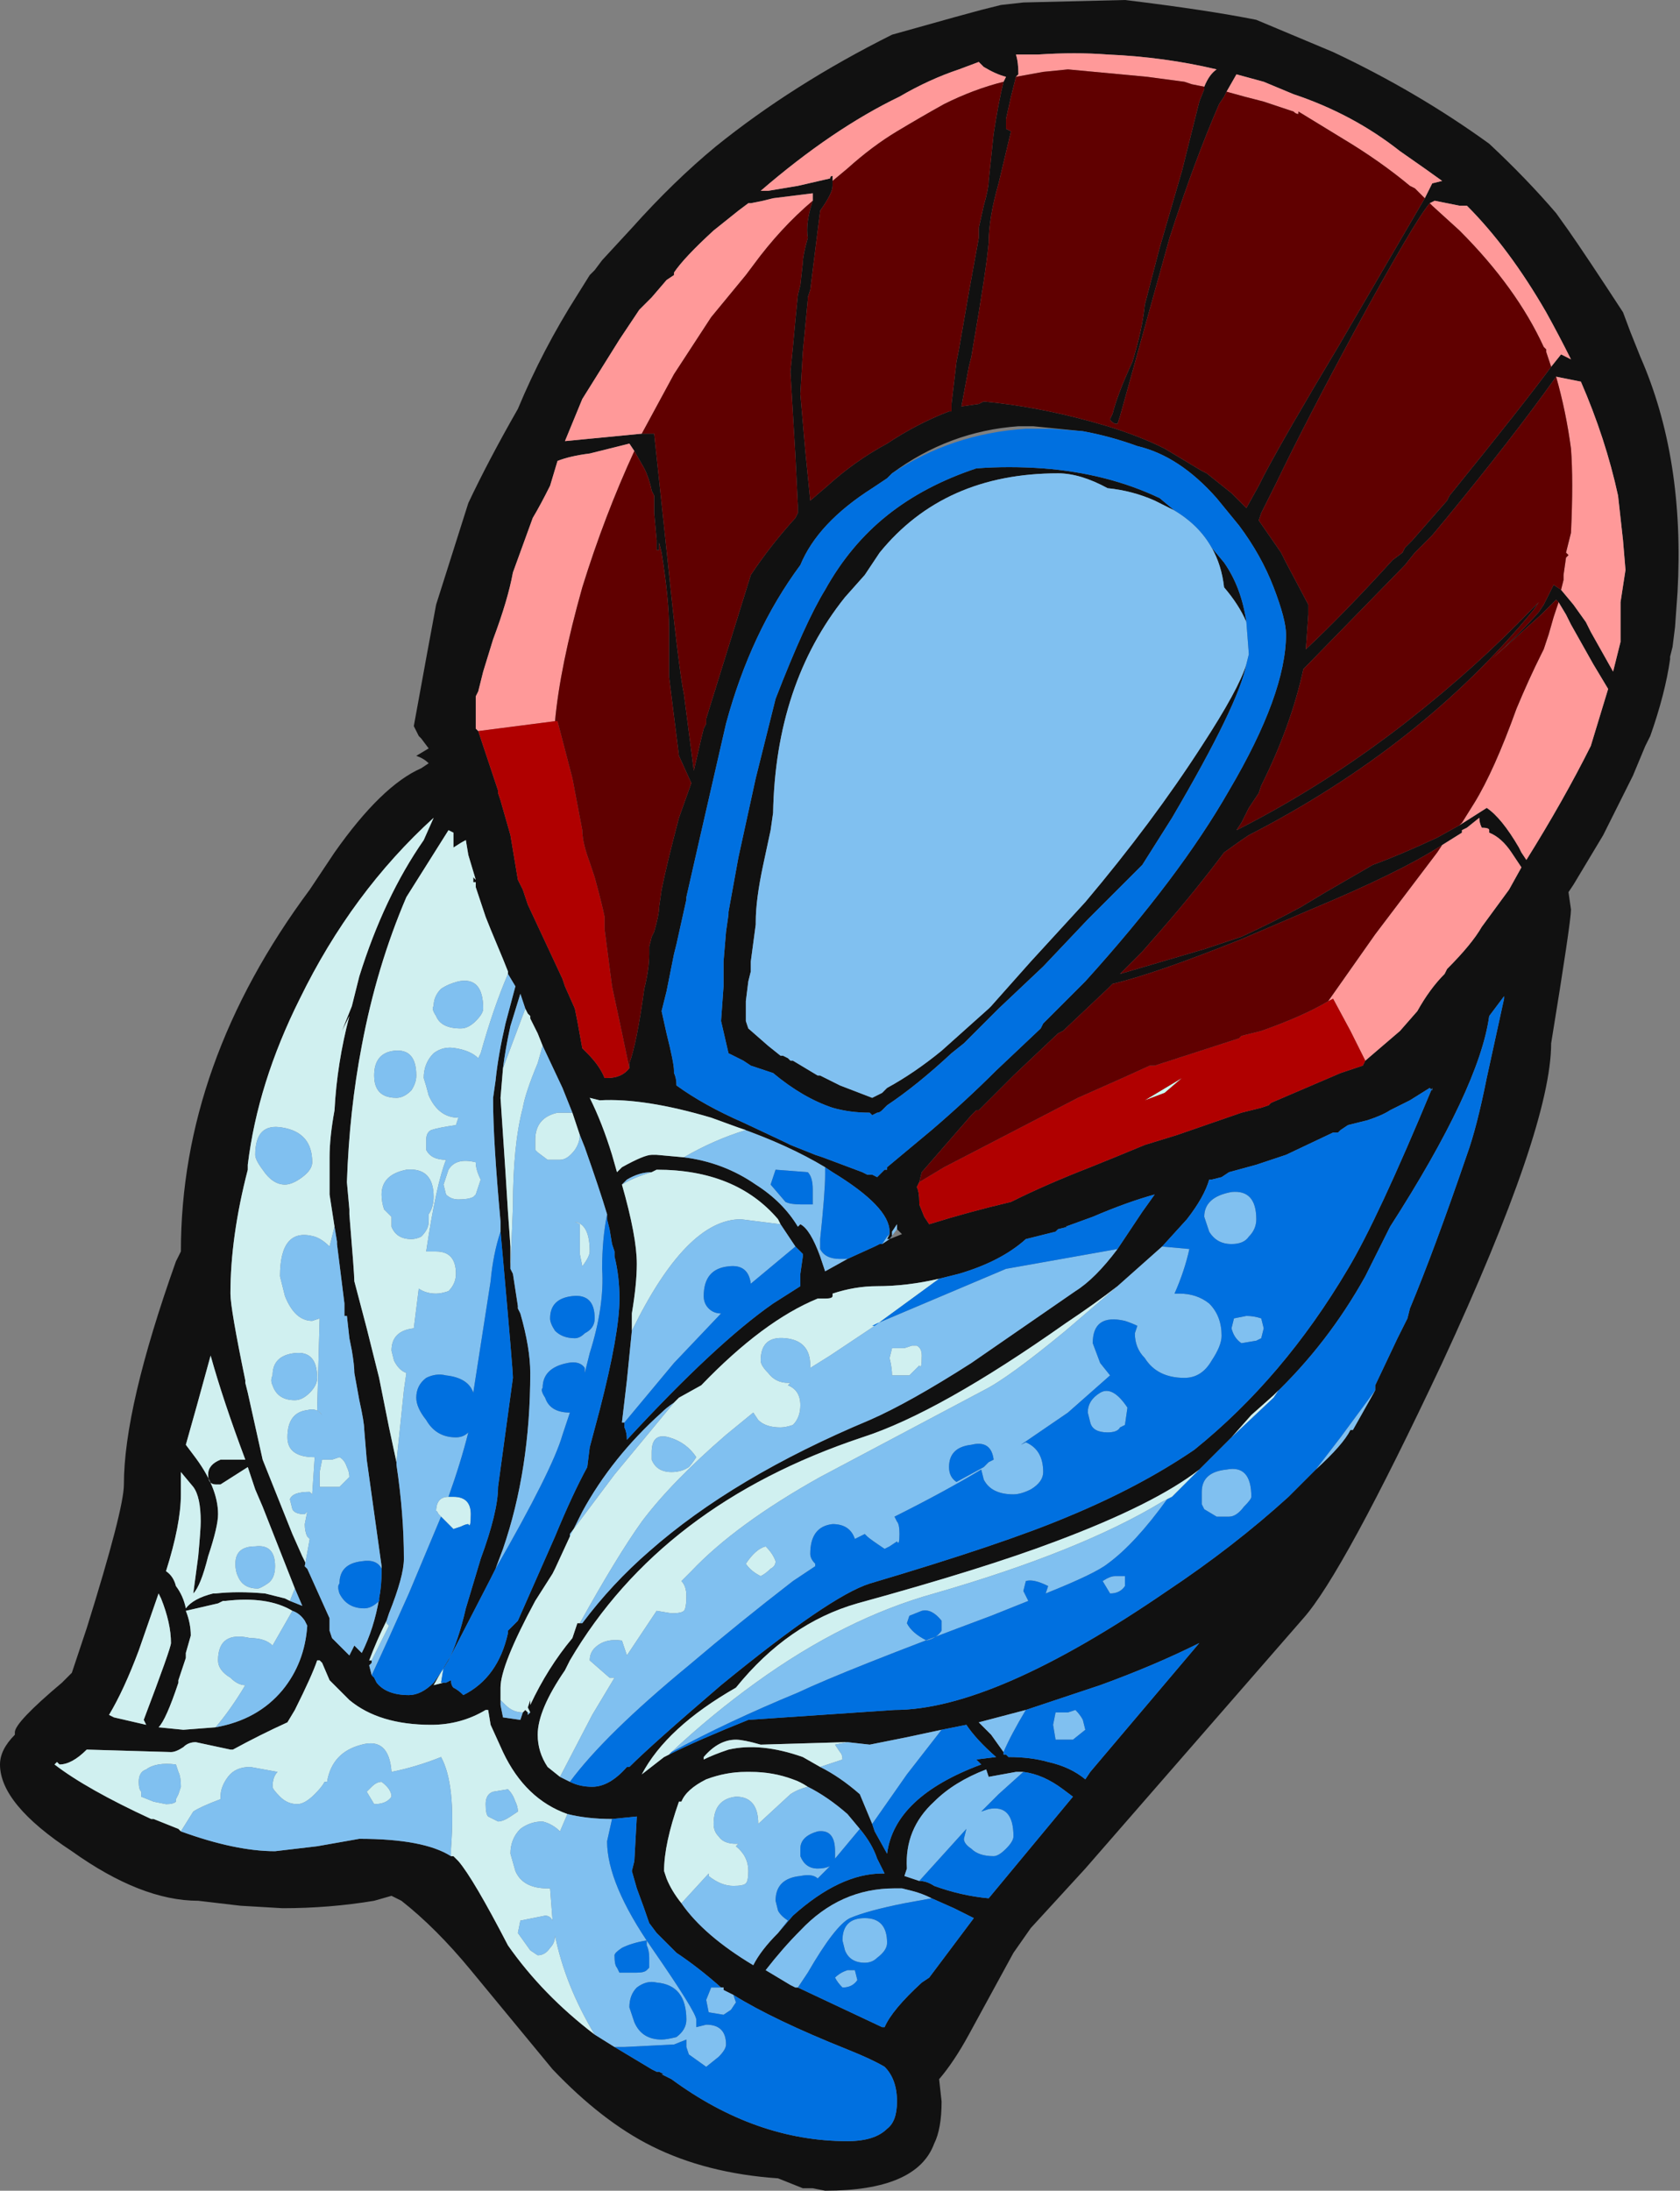 <?xml version="1.0" encoding="UTF-8" standalone="no"?>
<svg xmlns:ffdec="https://www.free-decompiler.com/flash" xmlns:xlink="http://www.w3.org/1999/xlink" ffdec:objectType="shape" height="44.2px" width="33.9px" xmlns="http://www.w3.org/2000/svg">
  <rect width="100%" height="100%" fill="#808080" stroke="none"/>
  <g transform="matrix(1.0, 0.0, 0.0, 1.0, 21.1, 23.75)">
    <path d="M11.8 -17.05 L12.0 -16.55 Q12.9 -14.5 12.75 -11.8 L12.7 -11.1 12.65 -10.7 12.6 -10.5 12.6 -10.45 Q12.5 -9.75 12.2 -8.9 L12.1 -8.7 11.85 -8.1 11.25 -6.9 10.65 -5.9 10.55 -5.75 10.6 -5.4 Q10.6 -5.15 10.2 -2.7 10.2 -1.0 8.0 3.75 6.0 8.0 5.2 8.9 L0.8 13.95 -0.3 15.15 -0.65 15.65 -1.55 17.3 Q-1.85 17.85 -2.15 18.2 L-2.1 18.65 Q-2.1 19.2 -2.25 19.5 -2.6 20.45 -4.45 20.45 L-4.7 20.4 -4.9 20.4 -5.4 20.2 Q-6.85 20.1 -7.95 19.55 -8.95 19.05 -9.95 18.0 L-11.6 16.0 Q-12.3 15.15 -13.0 14.6 L-13.2 14.5 -13.55 14.6 Q-14.45 14.75 -15.4 14.75 L-16.25 14.7 -17.1 14.6 Q-18.25 14.6 -19.65 13.6 -21.1 12.65 -21.1 11.85 -21.1 11.55 -20.8 11.25 L-20.8 11.2 Q-20.8 11.0 -19.85 10.2 L-19.65 10.0 -19.35 9.1 Q-18.6 6.7 -18.6 6.2 -18.6 4.65 -17.55 1.7 L-17.45 1.5 Q-17.45 -2.3 -14.85 -5.8 L-14.35 -6.55 Q-13.4 -7.9 -12.6 -8.25 L-12.45 -8.35 Q-12.55 -8.45 -12.7 -8.5 L-12.45 -8.65 -12.6 -8.85 -12.65 -8.9 -12.75 -9.1 Q-12.45 -10.75 -12.3 -11.55 L-11.65 -13.6 Q-11.25 -14.45 -10.65 -15.5 -10.15 -16.7 -9.45 -17.8 L-9.2 -18.2 -9.1 -18.3 -8.95 -18.5 -8.35 -19.15 Q-7.5 -20.1 -6.65 -20.8 -5.1 -22.05 -3.1 -23.05 L-1.85 -23.4 -1.3 -23.55 -0.9 -23.65 -0.45 -23.7 1.6 -23.75 Q3.25 -23.55 4.25 -23.35 L5.8 -22.7 Q7.5 -21.9 8.95 -20.85 9.7 -20.15 10.3 -19.45 L10.55 -19.1 Q10.9 -18.6 11.65 -17.45 L11.8 -17.05 M3.2 -22.0 Q3.3 -22.25 3.45 -22.35 2.4 -22.6 1.25 -22.65 0.6 -22.7 -0.15 -22.65 L-0.6 -22.65 Q-0.55 -22.5 -0.55 -22.25 L-0.6 -22.2 -0.7 -21.8 -0.8 -21.35 -0.8 -21.15 -0.7 -21.1 -0.95 -20.05 Q-1.15 -19.35 -1.15 -18.85 -1.2 -18.3 -1.45 -16.85 L-1.5 -16.55 -1.55 -16.35 -1.7 -15.55 -1.35 -15.6 -1.25 -15.65 Q-0.2 -15.55 0.9 -15.25 L1.25 -15.15 Q1.9 -14.95 2.4 -14.7 L3.15 -14.25 3.25 -14.2 3.75 -13.8 4.05 -13.5 4.3 -13.95 4.4 -14.15 Q4.85 -15.0 5.9 -16.75 L7.65 -19.75 7.8 -20.05 8.0 -20.1 7.65 -20.35 7.15 -20.7 Q6.2 -21.45 5.0 -21.85 L4.4 -22.1 3.85 -22.25 3.65 -21.9 3.6 -21.8 3.5 -21.65 Q3.0 -20.5 2.5 -18.95 L1.5 -15.35 1.45 -15.2 1.4 -15.2 Q1.3 -15.25 1.3 -15.3 L1.35 -15.4 Q1.45 -15.8 1.75 -16.45 1.95 -17.1 2.0 -17.6 L2.3 -18.75 2.75 -20.3 3.1 -21.7 3.2 -21.95 3.2 -22.0 M-3.1 -14.2 L-3.2 -14.1 -3.5 -13.9 Q-4.6 -13.2 -4.95 -12.35 -5.95 -11.0 -6.45 -9.15 L-7.0 -6.75 -7.25 -5.65 -7.25 -5.6 -7.45 -4.7 -7.5 -4.5 -7.65 -3.75 -7.75 -3.35 -7.65 -2.9 Q-7.5 -2.3 -7.5 -2.15 L-7.5 -2.1 Q-7.45 -2.0 -7.45 -1.85 -6.9 -1.45 -6.1 -1.1 L-5.25 -0.7 -5.15 -0.65 -4.65 -0.45 -4.5 -0.4 -3.7 -0.1 -3.6 -0.05 -3.5 -0.05 -3.4 0.0 -3.25 -0.15 -3.2 -0.15 -3.2 -0.2 -2.3 -0.95 Q-1.6 -1.55 -1.0 -2.15 L-0.1 -3.0 -0.05 -3.1 0.8 -3.95 Q2.7 -6.05 3.7 -7.8 4.85 -9.75 4.85 -10.95 4.85 -11.25 4.6 -11.9 4.35 -12.55 3.9 -13.15 L3.45 -13.7 Q2.7 -14.55 1.85 -14.75 1.3 -14.95 0.75 -15.05 L-0.25 -15.15 -0.55 -15.15 Q-1.95 -15.05 -3.1 -14.2 M10.2 -16.35 L10.4 -16.6 10.6 -16.5 Q10.35 -17.0 10.1 -17.45 9.35 -18.75 8.5 -19.6 L8.35 -19.6 7.85 -19.7 7.75 -19.65 Q7.45 -19.3 6.25 -17.1 5.25 -15.25 4.65 -14.0 L4.35 -13.4 4.3 -13.25 4.75 -12.6 4.85 -12.4 5.3 -11.55 5.3 -11.35 5.25 -10.65 Q6.0 -11.35 7.0 -12.45 L7.2 -12.6 7.25 -12.7 7.4 -12.85 8.1 -13.65 8.15 -13.75 Q9.65 -15.6 10.2 -16.35 M10.4 -11.85 L10.65 -11.55 10.9 -11.2 11.0 -11.0 11.45 -10.2 11.6 -10.8 11.6 -11.6 11.7 -12.25 11.65 -12.85 11.55 -13.75 Q11.3 -14.9 10.8 -16.05 L10.3 -16.15 Q9.45 -14.95 8.05 -13.25 L7.8 -12.95 7.45 -12.6 7.25 -12.35 5.2 -10.25 Q4.95 -9.1 4.35 -7.9 L4.3 -7.75 4.1 -7.45 3.95 -7.15 3.85 -7.0 3.95 -7.05 Q5.7 -7.95 7.3 -9.2 8.7 -10.3 9.8 -11.45 L10.1 -11.75 9.95 -11.6 9.85 -11.45 Q7.6 -8.7 4.1 -6.9 L3.95 -6.8 3.6 -6.55 Q3.0 -5.75 2.3 -4.95 L1.95 -4.55 1.5 -4.1 3.2 -4.6 3.95 -4.85 Q4.6 -5.15 5.15 -5.45 L5.65 -5.75 6.6 -6.3 Q7.15 -6.5 7.9 -6.85 L8.35 -7.1 8.9 -7.45 Q9.2 -7.25 9.55 -6.65 L9.6 -6.55 9.7 -6.4 Q10.45 -7.6 11.0 -8.7 L11.35 -9.85 11.05 -10.35 10.6 -11.15 10.5 -11.35 10.35 -11.6 10.3 -11.65 10.0 -11.35 9.0 -10.45 Q9.6 -11.0 9.95 -11.4 L10.05 -11.55 10.25 -11.95 10.4 -11.85 M3.35 -12.7 L3.6 -12.4 Q3.95 -11.9 4.05 -11.2 3.9 -11.55 3.6 -11.9 3.55 -12.35 3.35 -12.7 M4.05 -10.35 Q3.9 -9.55 2.55 -7.25 L1.95 -6.3 0.85 -5.2 -0.05 -4.25 -0.95 -3.4 -1.65 -2.7 -1.9 -2.5 Q-2.6 -1.85 -3.2 -1.45 L-3.3 -1.35 Q-3.35 -1.3 -3.4 -1.3 L-3.5 -1.25 -3.55 -1.3 Q-3.95 -1.3 -4.3 -1.4 -4.9 -1.6 -5.5 -2.1 L-5.95 -2.25 -6.1 -2.35 -6.4 -2.5 -6.55 -3.15 -6.5 -3.85 -6.5 -4.35 -6.45 -4.95 -6.4 -5.3 -6.4 -5.35 -6.2 -6.45 -5.85 -8.05 -5.45 -9.65 Q-4.85 -11.2 -4.45 -11.85 -3.95 -12.75 -3.2 -13.35 -2.45 -13.95 -1.4 -14.3 -0.75 -14.35 -0.05 -14.3 1.25 -14.2 2.3 -13.7 L2.6 -13.45 Q2.4 -13.55 2.2 -13.65 1.75 -13.85 1.25 -13.9 0.7 -14.2 0.25 -14.2 -2.05 -14.2 -3.35 -12.6 L-3.65 -12.15 -4.05 -11.7 Q-5.45 -9.95 -5.5 -7.35 L-5.55 -7.0 -5.7 -6.3 Q-5.85 -5.6 -5.85 -5.15 L-5.85 -5.1 -5.95 -4.35 -5.95 -4.15 -6.0 -3.95 -6.05 -3.55 -6.05 -3.15 -6.0 -3.0 -5.6 -2.65 -5.35 -2.45 -5.3 -2.45 -5.2 -2.4 -5.15 -2.35 -5.1 -2.35 -4.6 -2.05 -4.55 -2.05 -4.15 -1.85 -3.5 -1.6 -3.3 -1.7 -3.2 -1.8 Q-2.65 -2.1 -2.1 -2.55 L-1.15 -3.4 -1.1 -3.45 -0.3 -4.35 0.8 -5.55 Q2.15 -7.15 3.15 -8.7 3.9 -9.85 4.05 -10.35 M8.0 -6.7 Q7.15 -6.15 5.35 -5.4 L3.95 -4.8 Q2.2 -4.1 1.35 -3.9 L1.25 -3.8 0.35 -2.95 0.25 -2.9 -0.65 -2.05 -1.35 -1.35 -1.4 -1.35 -1.5 -1.25 -2.5 -0.1 -2.55 0.1 -2.6 0.2 Q-2.55 0.3 -2.55 0.5 L-2.55 0.55 -2.45 0.8 -2.35 0.95 Q-1.55 0.7 -0.7 0.5 0.0 0.15 0.9 -0.2 1.4 -0.4 2.0 -0.65 L2.65 -0.85 3.95 -1.3 4.35 -1.4 4.5 -1.45 4.55 -1.5 5.95 -2.1 6.4 -2.25 6.45 -2.35 7.15 -2.95 7.5 -3.35 Q7.75 -3.8 8.05 -4.1 L8.1 -4.2 Q8.6 -4.7 8.8 -5.05 L9.35 -5.8 9.6 -6.25 9.4 -6.55 Q9.2 -6.85 8.95 -6.95 L8.95 -7.0 Q8.95 -7.05 8.8 -7.05 8.75 -7.15 8.75 -7.25 L8.5 -7.05 8.4 -7.0 8.4 -6.95 8.0 -6.7 M-9.6 12.2 Q-9.4 12.3 -9.15 12.3 -8.8 12.3 -8.45 11.9 L-8.4 11.9 Q-7.95 11.45 -6.55 10.25 -4.35 8.45 -3.55 8.2 -0.85 7.4 0.45 6.85 1.9 6.25 3.0 5.5 4.8 4.05 6.1 1.85 6.7 0.85 7.8 -1.8 L7.8 -1.75 7.75 -1.8 7.35 -1.55 6.95 -1.35 Q6.8 -1.25 6.5 -1.15 L6.1 -1.05 5.95 -0.95 5.9 -0.9 5.8 -0.9 4.85 -0.45 4.25 -0.25 3.7 -0.1 3.55 0.0 3.35 0.05 3.3 0.05 Q3.2 0.4 2.85 0.85 L2.35 1.4 1.45 2.2 Q1.0 2.55 0.4 2.95 -2.15 4.75 -3.7 5.25 -7.75 6.6 -9.6 9.75 L-9.7 9.95 Q-10.25 10.75 -10.25 11.25 -10.25 11.6 -10.05 11.9 L-9.8 12.1 -9.6 12.2 M6.65 4.3 L6.65 4.2 7.1 3.25 7.3 2.85 7.35 2.65 Q7.85 1.45 8.5 -0.45 8.7 -1.0 8.9 -2.0 L9.25 -3.6 9.25 -3.65 8.95 -3.25 Q8.75 -1.8 6.95 1.0 L6.45 2.0 Q5.7 3.35 4.6 4.4 L4.15 4.8 3.75 5.25 3.1 5.9 Q2.2 6.6 0.2 7.35 -1.25 7.9 -3.8 8.6 -5.2 9.0 -6.25 10.3 -7.65 11.1 -8.15 12.05 L-7.7 11.7 -7.6 11.65 Q-7.0 11.35 -6.0 10.95 L-3.05 10.75 Q-1.05 10.75 2.45 8.35 3.8 7.45 4.9 6.45 L5.45 5.9 Q6.0 5.4 6.15 5.1 L6.2 5.1 6.65 4.3 M1.45 1.45 L1.95 0.7 2.2 0.35 Q1.65 0.5 0.95 0.8 L0.4 1.0 0.45 1.0 0.25 1.05 0.2 1.1 -0.4 1.25 Q-0.9 1.7 -1.75 1.95 L-2.15 2.05 Q-2.8 2.2 -3.4 2.2 -3.85 2.2 -4.3 2.35 L-4.3 2.4 Q-4.3 2.45 -4.45 2.45 L-4.6 2.45 Q-5.7 2.9 -6.95 4.2 L-7.4 4.45 -7.5 4.55 Q-7.65 4.65 -7.75 4.75 -8.75 5.65 -9.35 6.75 L-9.6 7.25 -9.9 7.9 -9.95 8.0 -10.3 8.55 Q-11.0 9.85 -11.0 10.3 L-11.0 10.55 -11.0 10.65 -10.95 10.9 -10.6 10.95 -10.55 10.8 -10.5 10.75 -10.45 10.8 -10.45 10.85 -10.4 10.8 -10.45 10.7 -10.4 10.55 -10.4 10.65 Q-10.05 9.9 -9.55 9.3 L-9.45 9.0 -9.4 9.0 -9.35 9.0 Q-8.75 8.2 -8.0 7.55 -6.3 6.05 -3.55 4.9 -2.75 4.55 -1.5 3.75 -0.05 2.75 0.6 2.3 1.0 2.05 1.45 1.45 M-0.85 11.6 L-0.85 11.65 -0.8 11.65 -0.75 11.7 Q-0.3 11.7 0.05 11.8 0.5 11.9 0.8 12.15 L0.9 12.0 3.1 9.4 Q2.2 9.85 1.1 10.25 L-0.4 10.75 -1.35 11.0 -1.1 11.25 -0.85 11.6 M-2.55 14.2 Q-2.4 14.2 -2.25 14.3 -1.7 14.5 -1.15 14.55 L0.55 12.5 0.35 12.35 Q-0.05 12.05 -0.45 12.0 L-0.6 12.0 -1.15 12.1 -1.2 11.95 Q-1.85 12.2 -2.25 12.6 -2.85 13.15 -2.8 13.95 L-2.85 14.1 -2.55 14.2 M-0.85 -22.1 L-0.8 -22.2 Q-1.0 -22.25 -1.25 -22.4 L-1.35 -22.5 -1.75 -22.35 Q-2.35 -22.15 -2.95 -21.8 -4.3 -21.15 -5.75 -19.9 L-5.6 -19.9 -5.0 -20.0 -4.35 -20.15 Q-4.35 -20.2 -4.3 -20.2 L-4.3 -20.1 -4.3 -20.0 Q-4.3 -19.85 -4.55 -19.5 L-4.75 -17.9 -4.8 -17.75 -4.8 -17.7 -4.9 -16.65 -4.95 -15.8 -4.85 -14.65 -4.75 -13.65 -4.4 -13.95 Q-3.85 -14.45 -3.2 -14.8 -2.6 -15.2 -1.95 -15.45 L-1.9 -15.45 -1.9 -15.6 -1.8 -16.45 -1.75 -16.7 -1.55 -17.85 -1.35 -18.95 -1.35 -19.15 -1.25 -19.6 Q-1.15 -19.95 -1.15 -20.1 L-1.05 -21.05 Q-0.95 -21.7 -0.85 -22.1 M-4.7 -19.7 L-4.7 -19.85 -5.5 -19.75 -5.7 -19.7 -5.95 -19.65 -6.0 -19.65 -6.2 -19.5 -6.7 -19.1 Q-7.3 -18.55 -7.5 -18.25 L-7.5 -18.2 -7.65 -18.1 -7.95 -17.75 -8.2 -17.5 -8.6 -16.9 -9.35 -15.7 -9.7 -14.85 -8.15 -15.0 -7.9 -15.0 -7.65 -12.65 Q-7.4 -10.2 -7.3 -9.75 L-7.1 -8.2 -6.95 -8.85 -6.9 -9.05 -6.85 -9.15 -6.85 -9.25 -5.95 -12.15 Q-5.55 -12.75 -5.05 -13.3 L-5.0 -13.4 -5.0 -13.55 -5.05 -14.55 -5.15 -16.25 -5.1 -16.75 -5.05 -17.3 -5.0 -17.8 -4.95 -18.0 -4.9 -18.45 Q-4.9 -18.6 -4.8 -18.95 -4.85 -19.25 -4.7 -19.7 M-8.3 -14.65 L-8.4 -14.8 -9.2 -14.6 Q-9.6 -14.55 -9.85 -14.45 L-10.0 -13.95 Q-10.2 -13.55 -10.35 -13.3 L-10.75 -12.2 Q-10.85 -11.65 -11.15 -10.85 L-11.35 -10.2 -11.45 -9.8 -11.5 -9.7 -11.5 -9.05 -11.45 -9.0 -11.05 -7.8 -11.05 -7.75 -11.0 -7.6 -10.8 -6.9 -10.65 -6.0 -10.55 -5.8 -10.45 -5.5 -9.75 -4.0 -9.7 -3.85 -9.5 -3.4 -9.45 -3.15 -9.35 -2.6 -9.25 -2.5 Q-9.0 -2.25 -8.9 -2.0 L-8.85 -2.0 Q-8.55 -2.0 -8.4 -2.2 L-8.4 -2.3 Q-8.25 -2.7 -8.1 -3.8 -8.0 -4.2 -8.0 -4.5 L-8.0 -4.65 -7.95 -4.85 -7.9 -4.95 Q-7.8 -5.3 -7.8 -5.45 L-7.75 -5.8 Q-7.65 -6.3 -7.4 -7.25 L-7.15 -7.95 -7.4 -8.5 -7.6 -10.1 -7.6 -11.1 Q-7.6 -11.65 -7.75 -12.6 L-7.8 -12.8 -7.8 -12.65 -7.85 -12.65 -7.85 -12.85 -7.9 -13.4 -7.9 -13.75 -7.95 -13.85 Q-8.0 -14.1 -8.1 -14.3 L-8.3 -14.65 M-14.35 1.0 L-14.45 0.35 -14.45 -0.4 Q-14.45 -0.8 -14.35 -1.35 -14.3 -2.3 -14.05 -3.25 L-14.2 -2.95 -14.0 -3.45 -13.85 -4.05 Q-13.35 -5.65 -12.55 -6.8 L-12.35 -7.25 Q-14.0 -5.75 -15.05 -3.6 -15.9 -1.9 -16.1 -0.25 L-16.1 -0.15 Q-16.45 1.2 -16.45 2.35 -16.45 2.65 -16.15 4.1 L-16.15 4.15 -16.1 4.35 -15.8 5.7 -15.2 7.2 -15.0 7.65 -14.95 7.75 -14.9 7.9 -14.45 8.9 -14.45 9.15 -14.4 9.3 -14.05 9.65 -13.95 9.45 -13.8 9.6 Q-13.55 9.1 -13.45 8.5 -13.4 8.25 -13.4 7.95 L-13.4 7.9 -13.4 7.85 -13.7 5.7 -13.75 5.1 Q-13.75 4.95 -13.85 4.5 L-13.95 3.95 Q-13.95 3.8 -14.0 3.5 L-14.05 3.25 -14.1 2.8 -14.15 2.8 -14.15 2.55 -14.3 1.35 -14.3 1.3 -14.35 1.0 M-10.85 -4.1 L-10.85 -4.15 -10.95 -4.4 -11.2 -5.0 -11.3 -5.25 -11.5 -5.85 -11.5 -5.95 -11.55 -5.95 -11.55 -6.05 -11.5 -6.0 -11.65 -6.5 -11.7 -6.8 Q-11.8 -6.75 -11.95 -6.65 L-11.95 -6.95 -12.05 -7.0 -12.9 -5.65 Q-13.5 -4.25 -13.8 -2.65 -14.05 -1.35 -14.1 0.1 L-14.05 0.65 -14.05 0.75 Q-13.95 1.95 -13.95 2.1 L-13.7 3.05 -13.45 4.05 -13.25 5.05 -13.1 5.75 -13.1 5.8 Q-12.95 6.8 -12.95 7.7 -12.95 8.05 -13.25 8.8 L-13.3 8.95 Q-13.5 9.35 -13.65 9.75 L-13.6 9.75 -13.6 9.8 -13.65 9.85 -13.6 10.05 -13.55 10.1 -13.5 10.2 Q-13.3 10.45 -12.85 10.45 -12.6 10.45 -12.35 10.2 -12.2 10.0 -12.05 9.75 -11.85 9.35 -11.7 8.7 L-11.4 7.7 Q-11.05 6.75 -11.05 6.25 L-10.75 4.05 Q-10.75 3.9 -10.95 1.65 L-11.0 1.1 -11.0 0.9 Q-11.15 -0.75 -11.15 -1.55 L-11.15 -1.6 -11.1 -1.95 Q-11.05 -2.45 -10.9 -3.1 L-10.7 -3.85 -10.85 -4.1 M-10.15 -2.65 L-10.25 -2.9 -10.4 -3.2 -10.4 -3.25 -10.45 -3.3 -10.5 -3.4 -10.6 -3.7 -10.8 -3.05 Q-10.9 -2.6 -10.95 -2.2 L-11.0 -1.6 -10.9 -0.1 -10.85 0.7 -10.8 1.4 -10.8 1.85 -10.75 1.95 -10.65 2.6 -10.65 2.65 -10.6 2.75 Q-10.4 3.45 -10.4 3.95 -10.4 5.9 -10.95 7.5 L-11.1 7.9 -11.2 8.1 -12.0 9.65 -12.15 9.9 -12.35 10.25 -12.15 10.2 -12.1 10.2 -12.0 10.15 Q-12.0 10.25 -11.95 10.3 -11.85 10.35 -11.75 10.45 -11.05 10.1 -10.85 9.2 L-10.85 9.15 -10.65 8.95 -9.9 7.25 Q-9.55 6.4 -9.25 5.85 L-9.2 5.45 -9.0 4.7 Q-8.6 3.15 -8.6 2.45 -8.6 2.0 -8.7 1.6 L-8.7 1.5 -8.75 1.35 -8.8 1.05 -8.85 0.85 -8.85 0.75 Q-9.0 0.25 -9.3 -0.6 L-9.4 -0.85 -9.55 -1.3 -9.75 -1.8 -10.15 -2.65 M-6.2 -1.0 L-6.75 -1.2 Q-8.1 -1.6 -9.0 -1.55 L-9.2 -1.6 Q-8.95 -1.1 -8.75 -0.45 L-8.65 -0.1 -8.55 -0.2 Q-8.1 -0.45 -7.95 -0.45 L-7.85 -0.45 -7.3 -0.4 Q-6.5 -0.3 -5.85 0.15 -5.3 0.5 -5.0 1.0 L-4.95 0.95 Q-4.75 1.05 -4.55 1.6 L-4.45 1.9 -4.0 1.65 -3.45 1.4 -3.35 1.35 -3.3 1.35 -3.15 1.25 -3.2 1.25 -3.15 1.15 -3.15 1.1 Q-3.15 0.6 -4.3 -0.1 L-4.45 -0.2 Q-5.2 -0.65 -6.2 -1.0 M-5.35 0.95 L-5.4 0.85 Q-6.25 -0.15 -7.85 -0.15 L-7.95 -0.1 Q-8.2 -0.1 -8.45 0.05 L-8.55 0.15 Q-8.25 1.2 -8.25 1.75 -8.25 2.15 -8.35 2.75 L-8.35 3.1 -8.45 4.1 -8.55 4.95 -8.5 4.95 -8.5 5.05 Q-8.45 5.15 -8.45 5.3 -6.65 3.35 -5.5 2.55 L-4.95 2.2 -4.95 1.95 -4.9 1.6 -4.9 1.55 -5.05 1.4 -5.35 0.95 M-2.95 1.1 L-3.0 1.05 -3.0 0.95 -3.1 1.1 -3.1 1.2 -3.15 1.25 -2.9 1.15 -2.95 1.1 M-9.65 12.85 Q-10.5 12.55 -10.95 11.6 L-11.2 11.05 -11.25 10.75 -11.3 10.75 Q-11.8 11.05 -12.4 11.05 -13.45 11.05 -14.05 10.55 L-14.45 10.15 -14.6 9.8 -14.65 9.75 -14.7 9.75 Q-14.8 10.05 -15.15 10.75 L-15.3 11.0 Q-15.85 11.25 -16.4 11.55 L-16.45 11.55 -17.15 11.4 Q-17.3 11.4 -17.4 11.5 -17.55 11.6 -17.65 11.6 L-19.35 11.55 Q-19.65 11.85 -19.9 11.85 L-19.95 11.8 -20.0 11.85 Q-19.35 12.35 -18.05 12.95 L-18.0 12.95 -17.5 13.15 -17.45 13.2 Q-16.35 13.6 -15.55 13.6 L-14.7 13.5 -13.85 13.35 Q-12.55 13.35 -12.0 13.7 L-11.95 13.7 -11.85 13.8 Q-11.55 14.15 -10.85 15.5 -10.15 16.5 -9.1 17.3 L-8.7 17.55 -7.95 18.0 -7.85 18.05 -7.8 18.05 -7.7 18.1 -7.75 18.1 -7.55 18.2 Q-5.85 19.45 -4.0 19.45 -3.45 19.45 -3.2 19.2 -3.0 19.05 -3.0 18.65 -3.0 18.2 -3.25 17.95 -3.5 17.8 -4.0 17.6 -5.5 17.0 -6.3 16.5 L-6.5 16.4 -6.5 16.35 -6.55 16.35 Q-7.0 15.95 -7.45 15.65 L-7.85 15.25 -8.0 15.05 Q-8.1 14.75 -8.25 14.35 L-8.35 14.0 -8.3 13.8 -8.25 12.9 -8.75 12.95 Q-9.25 12.95 -9.65 12.85 M-4.0 11.4 L-4.05 11.4 -5.75 11.45 Q-6.1 11.35 -6.25 11.35 -6.6 11.35 -6.9 11.7 L-6.9 11.75 Q-6.7 11.65 -6.4 11.55 -5.75 11.4 -4.9 11.7 L-4.55 11.9 Q-4.15 12.1 -3.75 12.45 L-3.5 13.05 -3.45 13.2 -3.2 13.65 Q-3.05 12.5 -1.3 11.85 L-1.4 11.75 -1.0 11.7 Q-1.4 11.35 -1.6 11.05 L-2.1 11.15 -2.8 11.3 -3.55 11.45 -4.0 11.4 M-4.8 12.3 Q-4.95 12.2 -5.1 12.15 -5.5 12.0 -5.95 12.0 L-6.05 12.0 Q-6.45 12.0 -6.85 12.15 -7.25 12.35 -7.35 12.6 L-7.4 12.6 Q-7.7 13.45 -7.7 14.0 L-7.65 14.15 Q-7.55 14.4 -7.35 14.65 -6.9 15.3 -5.9 15.9 -5.75 15.6 -5.4 15.25 L-5.1 14.9 Q-4.15 14.05 -3.3 14.05 L-3.25 14.05 -3.4 13.75 Q-3.5 13.45 -3.75 13.15 L-4.0 12.85 Q-4.4 12.5 -4.8 12.3 M-15.15 8.3 L-15.8 6.65 -15.95 6.3 -16.1 5.85 -16.65 6.2 -16.75 6.2 Q-16.9 6.2 -16.9 6.0 -16.9 5.8 -16.65 5.7 L-16.15 5.7 Q-16.6 4.5 -16.85 3.6 -17.15 4.7 -17.35 5.4 L-17.2 5.6 Q-16.7 6.25 -16.7 6.8 -16.7 7.05 -16.9 7.65 -17.05 8.25 -17.2 8.4 L-17.1 7.65 Q-17.05 7.1 -17.05 6.95 -17.05 6.45 -17.2 6.25 L-17.45 5.95 -17.45 6.4 Q-17.45 7.0 -17.75 7.95 -17.6 8.05 -17.55 8.25 -17.4 8.45 -17.35 8.7 -17.2 8.5 -16.8 8.4 L-16.75 8.4 Q-16.3 8.35 -15.75 8.4 L-15.35 8.5 -15.25 8.55 -15.0 8.65 -15.15 8.3 M-15.2 8.75 Q-15.7 8.45 -16.55 8.55 L-16.6 8.55 -16.7 8.6 -17.35 8.75 Q-17.25 9.0 -17.25 9.25 L-17.35 9.6 -17.35 9.7 -17.5 10.15 -17.5 10.2 Q-17.75 10.95 -17.9 11.1 L-17.4 11.15 -16.75 11.1 Q-15.9 10.95 -15.4 10.35 -14.95 9.8 -14.9 9.05 L-14.95 8.95 Q-15.05 8.8 -15.2 8.75 M-17.9 8.4 L-18.3 9.55 Q-18.6 10.35 -18.9 10.85 L-18.8 10.9 -18.15 11.05 -18.2 10.95 Q-17.65 9.5 -17.65 9.4 -17.65 9.0 -17.85 8.5 L-17.9 8.4 M-5.0 16.35 L-3.3 17.15 -3.25 17.15 Q-3.1 16.8 -2.5 16.25 L-2.35 16.15 -1.45 14.95 -1.85 14.75 -2.3 14.55 Q-2.5 14.45 -2.7 14.4 L-2.9 14.35 -3.05 14.35 Q-4.15 14.35 -4.95 15.2 -5.3 15.55 -5.65 16.0 L-5.15 16.3 -5.05 16.35 -5.0 16.35" fill="#111111" fill-rule="evenodd" stroke="none"/>
    <path d="M2.75 -2.0 L2.4 -1.7 2.0 -1.55 2.75 -2.0" fill="#cffef1" fill-rule="evenodd" stroke="none"/>
    <path d="M-9.8 12.1 L-10.05 11.9 Q-10.25 11.6 -10.25 11.25 -10.25 10.75 -9.7 9.95 L-9.6 9.75 Q-7.75 6.6 -3.7 5.25 -2.15 4.75 0.4 2.95 1.0 2.55 1.45 2.2 L0.4 3.1 Q-0.75 4.05 -1.25 4.3 L-4.55 6.05 Q-6.25 7.0 -7.15 7.95 L-7.35 8.15 Q-7.25 8.25 -7.25 8.45 -7.25 8.7 -7.3 8.75 -7.35 8.8 -7.55 8.8 L-7.85 8.75 -8.45 9.65 -8.55 9.35 Q-8.9 9.3 -9.1 9.5 -9.2 9.6 -9.2 9.75 L-8.8 10.1 -8.7 10.1 -9.15 10.85 -9.8 12.1 M4.6 4.4 L4.7 4.3 4.6 4.45 3.75 5.25 4.15 4.8 4.6 4.4 M3.1 5.9 L2.55 6.45 2.45 6.5 2.35 6.55 Q0.7 7.55 -2.25 8.4 -4.05 8.9 -5.85 10.2 -6.75 10.85 -7.55 11.6 L-7.6 11.65 -7.7 11.7 -8.15 12.05 Q-7.65 11.1 -6.25 10.3 -5.2 9.0 -3.8 8.6 -1.25 7.9 0.2 7.35 2.2 6.6 3.1 5.9 M-2.15 2.05 L-3.45 3.0 -4.35 3.6 -4.75 3.85 -4.75 3.8 Q-4.75 3.3 -5.25 3.25 -5.75 3.2 -5.75 3.7 -5.75 3.8 -5.6 3.95 -5.45 4.15 -5.2 4.15 L-5.15 4.15 -5.2 4.2 Q-4.95 4.3 -4.95 4.6 -4.95 4.85 -5.1 5.0 -5.25 5.05 -5.35 5.05 -5.65 5.05 -5.8 4.9 L-5.9 4.75 -6.45 5.2 Q-7.55 6.15 -8.15 6.95 -8.65 7.65 -9.4 9.0 L-9.45 9.0 -9.55 9.3 Q-10.05 9.9 -10.4 10.65 L-10.4 10.55 -10.45 10.7 -10.4 10.8 -10.45 10.8 -10.5 10.75 -10.55 10.8 Q-10.75 10.8 -10.9 10.65 L-11.0 10.55 -11.0 10.3 Q-11.0 9.85 -10.3 8.55 L-9.95 8.0 -9.9 7.9 -9.6 7.25 -9.6 7.2 -8.7 6.0 -7.5 4.55 -7.4 4.45 -6.95 4.2 Q-5.7 2.9 -4.6 2.45 L-4.45 2.45 Q-4.3 2.45 -4.3 2.4 L-4.3 2.35 Q-3.85 2.2 -3.4 2.2 -2.8 2.2 -2.15 2.05 M-14.9 7.9 L-14.95 7.75 -15.0 7.65 -15.2 7.2 -15.8 5.7 -16.1 4.35 -16.15 4.15 -16.15 4.1 Q-16.45 2.65 -16.45 2.35 -16.45 1.2 -16.1 -0.15 L-16.1 -0.25 Q-15.9 -1.9 -15.05 -3.6 -14.0 -5.75 -12.35 -7.25 L-12.55 -6.8 Q-13.35 -5.65 -13.85 -4.05 L-14.0 -3.45 -14.2 -2.95 -14.05 -3.25 Q-14.3 -2.3 -14.35 -1.35 -14.45 -0.8 -14.45 -0.4 L-14.45 0.35 -14.35 1.0 -14.45 1.4 Q-14.6 1.25 -14.75 1.2 -15.45 1.0 -15.45 2.0 L-15.35 2.4 Q-15.15 2.9 -14.8 2.9 L-14.65 2.85 -14.7 4.7 -14.6 4.8 Q-14.7 4.65 -14.9 4.7 -15.3 4.75 -15.3 5.25 -15.3 5.65 -14.75 5.65 L-14.8 6.4 -14.85 6.35 Q-15.2 6.35 -15.25 6.5 L-15.2 6.7 Q-15.15 6.8 -14.95 6.8 L-14.9 6.75 -14.95 7.0 Q-14.95 7.15 -14.9 7.25 L-14.85 7.3 -14.95 7.85 -14.9 7.9 M-11.85 -3.95 Q-12.05 -3.9 -12.2 -3.8 -12.35 -3.65 -12.35 -3.45 -12.4 -3.4 -12.3 -3.25 -12.2 -3.0 -11.8 -3.0 -11.65 -3.0 -11.5 -3.15 -11.35 -3.3 -11.35 -3.4 -11.35 -4.05 -11.85 -3.95 M-13.1 5.75 L-13.25 5.05 -13.45 4.05 -13.7 3.05 -13.95 2.1 Q-13.95 1.95 -14.05 0.75 L-14.05 0.65 -14.1 0.1 Q-14.05 -1.35 -13.8 -2.65 -13.5 -4.25 -12.9 -5.65 L-12.05 -7.0 -11.95 -6.95 -11.95 -6.65 Q-11.8 -6.75 -11.7 -6.8 L-11.65 -6.5 -11.5 -6.0 -11.55 -6.05 -11.55 -5.95 -11.5 -5.95 -11.5 -5.85 -11.3 -5.25 -11.2 -5.0 -10.95 -4.4 -10.85 -4.15 -10.85 -4.1 Q-11.15 -3.4 -11.4 -2.5 L-11.45 -2.4 Q-11.6 -2.55 -11.9 -2.6 -12.15 -2.65 -12.35 -2.5 -12.55 -2.3 -12.55 -2.0 -12.5 -1.85 -12.45 -1.65 -12.25 -1.2 -11.85 -1.2 L-11.9 -1.05 Q-12.25 -1.0 -12.4 -0.95 -12.5 -0.9 -12.5 -0.75 L-12.5 -0.55 Q-12.4 -0.35 -12.1 -0.35 -12.3 0.15 -12.5 1.5 L-12.3 1.5 Q-11.9 1.5 -11.9 1.95 -11.9 2.15 -12.05 2.3 -12.2 2.35 -12.3 2.35 -12.5 2.35 -12.65 2.25 L-12.75 3.05 Q-13.2 3.1 -13.2 3.5 L-13.15 3.7 Q-13.05 3.9 -12.9 3.95 L-12.95 4.3 -13.1 5.75 M-13.6 9.75 L-13.65 9.75 Q-13.5 9.35 -13.3 8.95 L-13.3 9.0 -13.25 9.05 Q-13.45 9.45 -13.6 9.75 M-13.55 -2.05 Q-13.55 -1.9 -13.5 -1.8 -13.4 -1.6 -13.1 -1.6 -12.95 -1.6 -12.8 -1.75 -12.7 -1.9 -12.7 -2.05 -12.7 -2.6 -13.15 -2.55 -13.55 -2.5 -13.55 -2.05 M-14.8 -0.3 Q-14.8 -0.9 -15.4 -1.0 -15.95 -1.1 -15.95 -0.45 -15.95 -0.35 -15.8 -0.15 -15.6 0.15 -15.35 0.15 -15.2 0.15 -15.0 0.0 -14.8 -0.15 -14.8 -0.3 M-10.5 -3.4 L-10.45 -3.3 -10.4 -3.25 -10.4 -3.2 -10.25 -2.9 -10.15 -2.65 -10.25 -2.3 Q-10.5 -1.7 -10.55 -1.4 -10.75 -0.65 -10.75 0.6 L-10.8 1.85 -10.8 1.4 -10.85 0.7 -10.9 -0.1 -11.0 -1.6 -10.95 -2.2 -10.5 -3.4 M-9.55 -1.3 L-9.4 -0.85 Q-9.4 -0.7 -9.5 -0.55 -9.65 -0.35 -9.8 -0.35 L-10.05 -0.35 -10.25 -0.5 -10.3 -0.55 Q-10.3 -0.6 -10.3 -0.75 -10.3 -1.2 -9.85 -1.3 L-9.55 -1.3 M-12.15 10.2 L-12.35 10.25 -12.15 9.9 -12.2 10.2 -12.15 10.2 M-7.3 -0.4 L-7.85 -0.45 -7.95 -0.45 Q-8.1 -0.45 -8.55 -0.2 L-8.65 -0.1 -8.75 -0.45 Q-8.95 -1.1 -9.2 -1.6 L-9.0 -1.55 Q-8.1 -1.6 -6.75 -1.2 L-6.2 -1.0 -6.05 -0.95 Q-6.7 -0.75 -7.3 -0.4 M-7.95 -0.1 L-7.85 -0.15 Q-6.25 -0.15 -5.4 0.85 L-5.35 0.95 -6.15 0.85 Q-7.25 0.85 -8.35 3.1 L-8.35 2.75 Q-8.25 2.15 -8.25 1.75 -8.25 1.2 -8.55 0.15 -8.3 0.0 -7.95 -0.1 M-11.5 -0.3 Q-11.5 -0.15 -11.4 0.05 L-11.5 0.35 -11.55 0.4 Q-11.65 0.45 -11.85 0.45 -12.0 0.45 -12.1 0.35 L-12.15 0.15 -12.05 -0.15 Q-11.9 -0.4 -11.5 -0.3 M-2.7 3.4 L-2.6 3.4 Q-2.5 3.45 -2.5 3.6 -2.5 3.9 -2.55 3.8 L-2.75 4.0 -3.1 4.0 Q-3.1 3.85 -3.15 3.65 L-3.1 3.45 -2.85 3.45 -2.7 3.4 M-9.5 0.9 Q-9.2 0.95 -9.2 1.5 -9.2 1.6 -9.35 1.8 L-9.4 1.55 -9.4 0.95 -9.5 0.9 M-7.95 5.7 Q-7.85 5.95 -7.55 5.95 -7.35 5.95 -7.2 5.85 -7.15 5.8 -7.05 5.65 -7.25 5.35 -7.6 5.25 -7.95 5.15 -7.95 5.55 L-7.95 5.7 M-17.45 13.2 L-17.5 13.15 -18.0 12.95 -18.05 12.95 Q-19.35 12.35 -20.0 11.85 L-19.95 11.8 -19.9 11.85 Q-19.65 11.85 -19.35 11.55 L-17.65 11.6 Q-17.55 11.6 -17.4 11.5 -17.3 11.4 -17.15 11.4 L-16.45 11.55 -16.4 11.55 Q-15.85 11.25 -15.3 11.0 L-15.15 10.75 Q-14.8 10.05 -14.7 9.75 L-14.65 9.75 -14.6 9.8 -14.45 10.15 -14.05 10.55 Q-13.45 11.05 -12.4 11.05 -11.8 11.05 -11.3 10.75 L-11.25 10.75 -11.2 11.05 -10.95 11.6 Q-10.5 12.55 -9.65 12.85 L-9.8 13.2 Q-9.95 13.05 -10.15 13.0 -10.4 13.0 -10.6 13.15 -10.8 13.35 -10.8 13.65 L-10.7 14.0 Q-10.55 14.35 -10.05 14.35 L-10.0 14.35 -9.95 15.0 Q-10.0 14.9 -10.1 14.9 L-10.6 15.0 -10.65 15.25 -10.4 15.6 -10.25 15.7 Q-10.1 15.7 -10.0 15.55 -9.9 15.45 -9.9 15.3 -9.7 16.3 -9.1 17.3 -10.15 16.5 -10.85 15.5 -11.55 14.15 -11.85 13.8 L-11.95 13.7 -12.0 13.7 -12.0 13.55 Q-11.9 12.25 -12.2 11.7 -12.7 11.9 -13.2 12.0 -13.25 11.3 -13.8 11.45 -14.4 11.6 -14.5 12.2 L-14.55 12.2 Q-14.6 12.3 -14.75 12.45 -14.95 12.65 -15.1 12.65 -15.3 12.65 -15.45 12.5 -15.6 12.35 -15.6 12.3 -15.6 12.1 -15.5 12.0 L-16.05 11.9 Q-16.35 11.9 -16.5 12.1 -16.65 12.3 -16.65 12.5 L-16.65 12.55 Q-17.05 12.7 -17.2 12.8 L-17.45 13.2 M-10.8 12.9 L-10.65 12.8 Q-10.65 12.7 -10.7 12.6 -10.75 12.45 -10.85 12.35 L-11.15 12.4 Q-11.3 12.45 -11.3 12.65 -11.3 12.85 -11.25 12.9 L-11.05 13.0 Q-10.95 13.0 -10.8 12.9 M-4.55 11.9 L-4.9 11.7 Q-5.75 11.4 -6.4 11.55 -6.7 11.65 -6.9 11.75 L-6.9 11.7 Q-6.6 11.35 -6.25 11.35 -6.1 11.35 -5.75 11.45 L-4.05 11.4 -4.0 11.4 -4.25 11.45 -4.15 11.6 Q-4.1 11.65 -4.1 11.75 L-4.55 11.9 M-7.35 14.65 Q-7.55 14.4 -7.65 14.15 L-7.7 14.0 Q-7.7 13.45 -7.4 12.6 L-7.35 12.6 Q-7.25 12.35 -6.85 12.15 -6.45 12.0 -6.05 12.0 L-5.95 12.0 Q-5.5 12.0 -5.1 12.15 -4.95 12.2 -4.8 12.3 -5.0 12.35 -5.15 12.45 L-5.8 13.05 Q-5.8 12.5 -6.25 12.5 -6.7 12.55 -6.7 13.05 -6.7 13.2 -6.6 13.3 -6.5 13.45 -6.25 13.45 L-6.2 13.45 -6.25 13.5 Q-6.0 13.7 -6.0 14.0 -6.0 14.2 -6.05 14.25 -6.1 14.3 -6.3 14.3 -6.55 14.3 -6.8 14.1 L-6.8 14.05 -7.35 14.65 M-5.45 7.75 Q-5.45 7.85 -5.55 7.9 -5.65 8.0 -5.75 8.05 -5.95 7.95 -6.05 7.8 -5.85 7.5 -5.65 7.45 -5.5 7.6 -5.45 7.75 M-14.7 4.05 Q-14.7 3.5 -15.15 3.55 -15.6 3.6 -15.6 4.0 -15.65 4.1 -15.6 4.2 -15.5 4.5 -15.15 4.5 -15.0 4.5 -14.85 4.35 -14.7 4.2 -14.7 4.05 M-12.45 0.75 Q-12.35 0.6 -12.35 0.4 -12.35 -0.2 -12.9 -0.15 -13.4 -0.05 -13.4 0.35 -13.4 0.5 -13.35 0.65 L-13.2 0.8 -13.2 1.0 Q-13.1 1.25 -12.8 1.25 -12.7 1.25 -12.6 1.2 -12.45 1.05 -12.45 0.9 L-12.45 0.75 M-15.25 8.55 L-15.35 8.5 -15.75 8.4 Q-16.3 8.35 -16.75 8.4 L-16.8 8.4 Q-17.2 8.5 -17.35 8.7 -17.4 8.45 -17.55 8.25 -17.6 8.05 -17.75 7.95 -17.45 7.0 -17.45 6.4 L-17.45 5.95 -17.2 6.25 Q-17.05 6.45 -17.05 6.95 -17.05 7.1 -17.1 7.65 L-17.2 8.4 Q-17.05 8.25 -16.9 7.65 -16.7 7.05 -16.7 6.8 -16.7 6.25 -17.2 5.6 L-17.35 5.4 Q-17.15 4.7 -16.85 3.6 -16.6 4.5 -16.15 5.7 L-16.65 5.7 Q-16.9 5.8 -16.9 6.0 -16.9 6.2 -16.75 6.2 L-16.65 6.2 -16.1 5.85 -15.95 6.3 -15.8 6.65 -15.15 8.3 -15.25 8.55 M-14.6 5.7 L-14.4 5.7 -14.25 5.65 Q-14.15 5.7 -14.1 5.85 -14.05 5.95 -14.05 6.05 L-14.25 6.25 -14.65 6.25 -14.65 5.95 -14.6 5.7 M-12.05 6.45 L-11.95 6.45 Q-11.6 6.45 -11.6 6.8 -11.6 7.1 -11.65 7.0 -11.7 7.0 -11.8 7.05 L-11.95 7.1 -12.2 6.85 -12.25 6.8 Q-12.3 6.7 -12.3 6.75 -12.3 6.45 -12.05 6.45 M-16.75 11.1 L-17.4 11.15 -17.9 11.1 Q-17.75 10.95 -17.5 10.2 L-17.5 10.15 -17.35 9.7 -17.35 9.6 -17.25 9.25 Q-17.25 9.0 -17.35 8.75 L-16.7 8.6 -16.6 8.55 -16.55 8.55 Q-15.7 8.45 -15.2 8.75 L-15.6 9.45 Q-15.75 9.3 -16.05 9.3 -16.7 9.15 -16.7 9.75 -16.7 9.95 -16.45 10.1 -16.3 10.25 -16.15 10.25 -16.45 10.75 -16.75 11.1 M-17.9 8.4 L-17.85 8.5 Q-17.65 9.0 -17.65 9.4 -17.65 9.5 -18.2 10.95 L-18.15 11.05 -18.8 10.9 -18.9 10.85 Q-18.6 10.35 -18.3 9.55 L-17.9 8.4 M-17.5 12.0 L-17.55 11.85 Q-17.95 11.8 -18.15 11.95 -18.3 12.0 -18.3 12.2 -18.3 12.35 -18.25 12.4 L-18.25 12.5 -18.0 12.6 -17.75 12.65 Q-17.6 12.65 -17.55 12.6 L-17.55 12.55 -17.5 12.45 -17.45 12.3 Q-17.45 12.1 -17.5 12.0 M-15.7 8.2 Q-15.55 8.1 -15.55 7.85 -15.55 7.4 -15.95 7.45 -16.35 7.45 -16.35 7.8 -16.35 7.95 -16.3 8.05 -16.2 8.3 -15.9 8.3 -15.85 8.3 -15.7 8.2 M-13.4 12.2 Q-13.2 12.35 -13.2 12.5 -13.3 12.65 -13.55 12.65 L-13.7 12.4 -13.6 12.3 Q-13.5 12.2 -13.4 12.2" fill="#d0f0f0" fill-rule="evenodd" stroke="none"/>
    <path d="M3.35 -12.7 Q3.55 -12.35 3.6 -11.9 3.9 -11.55 4.05 -11.2 L4.1 -10.55 4.05 -10.35 Q3.9 -9.85 3.15 -8.7 2.15 -7.15 0.8 -5.55 L-0.3 -4.35 -1.1 -3.45 -1.15 -3.4 -2.1 -2.55 Q-2.65 -2.1 -3.2 -1.8 L-3.3 -1.7 -3.5 -1.6 -4.15 -1.85 -4.55 -2.05 -4.6 -2.05 -5.1 -2.35 -5.15 -2.35 -5.2 -2.4 -5.3 -2.45 -5.35 -2.45 -5.6 -2.65 -6.0 -3.0 -6.05 -3.15 -6.05 -3.55 -6.0 -3.95 -5.95 -4.15 -5.95 -4.35 -5.85 -5.1 -5.85 -5.15 Q-5.85 -5.6 -5.7 -6.3 L-5.55 -7.0 -5.5 -7.35 Q-5.45 -9.95 -4.05 -11.7 L-3.65 -12.15 -3.35 -12.6 Q-2.05 -14.2 0.25 -14.2 0.7 -14.2 1.25 -13.9 1.75 -13.85 2.2 -13.65 2.4 -13.55 2.6 -13.45 3.1 -13.15 3.35 -12.7 M-9.6 12.2 L-9.8 12.1 -9.15 10.85 -8.7 10.1 -8.8 10.1 -9.2 9.75 Q-9.2 9.6 -9.1 9.5 -8.9 9.3 -8.55 9.35 L-8.45 9.65 -7.85 8.75 -7.55 8.8 Q-7.35 8.8 -7.3 8.75 -7.25 8.7 -7.25 8.45 -7.25 8.25 -7.35 8.15 L-7.15 7.95 Q-6.25 7.0 -4.55 6.05 L-1.25 4.3 Q-0.75 4.05 0.4 3.1 L1.45 2.2 2.35 1.4 2.9 1.45 Q2.8 1.9 2.6 2.35 L2.7 2.35 Q3.05 2.35 3.3 2.55 3.55 2.8 3.55 3.2 3.55 3.4 3.35 3.7 3.15 4.05 2.8 4.05 2.25 4.05 2.0 3.65 1.8 3.45 1.8 3.15 L1.85 3.0 Q1.75 2.95 1.6 2.9 0.95 2.75 0.95 3.35 L1.1 3.75 1.3 4.0 0.45 4.75 -0.5 5.4 -0.4 5.35 Q-0.05 5.5 -0.05 5.95 -0.05 6.15 -0.3 6.3 -0.5 6.4 -0.65 6.4 -1.1 6.4 -1.25 6.1 L-1.3 5.9 Q-2.05 6.35 -3.05 6.85 L-3.0 6.95 Q-2.95 7.0 -2.95 7.2 -2.95 7.45 -3.0 7.35 L-3.15 7.45 -3.25 7.5 Q-3.55 7.3 -3.6 7.25 L-3.65 7.2 -3.85 7.3 Q-3.95 7.0 -4.3 7.0 -4.75 7.05 -4.75 7.6 -4.75 7.7 -4.65 7.8 L-4.65 7.85 -5.1 8.15 Q-6.2 9.0 -7.2 9.85 -8.9 11.25 -9.6 12.2 M2.45 6.5 Q1.8 7.4 1.25 7.8 1.0 8.0 0.0 8.4 L0.05 8.25 Q-0.25 8.1 -0.4 8.15 L-0.45 8.35 -0.35 8.55 -1.1 8.85 Q-4.05 9.95 -5.0 10.4 -6.45 11.0 -7.55 11.6 -6.75 10.85 -5.85 10.2 -4.05 8.9 -2.25 8.4 0.7 7.55 2.35 6.55 L2.45 6.5 M5.45 5.9 L5.95 5.25 6.65 4.3 6.2 5.1 6.15 5.1 Q6.0 5.4 5.45 5.9 M3.3 1.1 L3.2 0.8 Q3.2 0.4 3.75 0.3 4.25 0.25 4.25 0.85 4.25 1.05 4.1 1.2 4.0 1.35 3.75 1.35 3.45 1.35 3.3 1.1 M3.95 3.35 Q3.8 3.25 3.75 3.05 L3.8 2.85 4.05 2.8 Q4.2 2.8 4.35 2.85 L4.4 3.05 4.35 3.25 4.25 3.3 3.95 3.35 M-3.45 3.0 L-3.5 3.0 -3.4 2.95 -0.8 1.85 1.45 1.45 Q1.0 2.05 0.6 2.3 -0.05 2.75 -1.5 3.75 -2.75 4.55 -3.55 4.9 -6.3 6.05 -8.0 7.55 -8.75 8.2 -9.35 9.0 L-9.4 9.0 Q-8.65 7.65 -8.15 6.95 -7.55 6.15 -6.45 5.2 L-5.9 4.75 -5.8 4.9 Q-5.65 5.05 -5.35 5.05 -5.25 5.05 -5.1 5.0 -4.95 4.85 -4.95 4.6 -4.95 4.3 -5.2 4.2 L-5.15 4.15 -5.2 4.15 Q-5.45 4.15 -5.6 3.95 -5.75 3.8 -5.75 3.7 -5.75 3.2 -5.25 3.25 -4.75 3.3 -4.75 3.8 L-4.75 3.85 -4.35 3.6 -3.45 3.0 M-10.4 10.8 L-10.45 10.85 -10.45 10.8 -10.4 10.8 M-10.55 10.8 L-10.6 10.95 -10.95 10.9 -11.0 10.65 -11.0 10.55 -10.9 10.65 Q-10.75 10.8 -10.55 10.8 M-9.6 7.25 L-9.35 6.75 Q-8.75 5.65 -7.75 4.75 -7.65 4.65 -7.5 4.55 L-8.7 6.0 -9.6 7.2 -9.6 7.25 M1.5 5.05 Q1.45 5.15 1.25 5.15 0.95 5.15 0.9 4.95 L0.85 4.75 Q0.85 4.5 1.1 4.35 1.35 4.2 1.65 4.65 L1.6 5.0 1.5 5.05 M3.2 6.7 L3.15 6.6 3.15 6.35 Q3.15 5.95 3.65 5.9 4.15 5.8 4.15 6.45 4.15 6.5 4.0 6.65 3.85 6.85 3.7 6.85 L3.45 6.85 3.2 6.7 M1.6 8.25 Q1.5 8.4 1.3 8.4 L1.15 8.15 Q1.3 8.05 1.4 8.05 L1.6 8.05 1.6 8.25 M0.8 11.15 L0.55 11.35 0.2 11.35 0.15 11.05 0.2 10.8 0.45 10.8 0.6 10.75 Q0.7 10.85 0.75 10.95 L0.8 11.15 M-0.4 10.75 Q-0.7 11.25 -0.85 11.6 L-1.1 11.25 -1.35 11.0 -0.4 10.75 M-0.45 12.0 L-0.95 12.45 -1.3 12.8 -1.15 12.75 Q-0.65 12.65 -0.65 13.3 -0.65 13.4 -0.8 13.55 -0.95 13.7 -1.05 13.7 -1.35 13.7 -1.5 13.55 -1.65 13.45 -1.65 13.35 L-1.6 13.15 -2.55 14.2 -2.85 14.1 -2.8 13.95 Q-2.85 13.15 -2.25 12.6 -1.85 12.2 -1.2 11.95 L-1.15 12.1 -0.6 12.0 -0.45 12.0 M-14.9 7.9 L-14.95 7.85 -14.85 7.3 -14.9 7.25 Q-14.95 7.15 -14.95 7.0 L-14.9 6.75 -14.95 6.8 Q-15.15 6.8 -15.2 6.7 L-15.25 6.5 Q-15.2 6.35 -14.85 6.35 L-14.8 6.4 -14.75 5.65 Q-15.3 5.65 -15.3 5.25 -15.3 4.75 -14.9 4.7 -14.7 4.65 -14.6 4.8 L-14.7 4.7 -14.65 2.85 -14.8 2.9 Q-15.15 2.9 -15.35 2.4 L-15.45 2.0 Q-15.45 1.0 -14.75 1.2 -14.6 1.25 -14.45 1.4 L-14.35 1.0 -14.3 1.3 -14.3 1.35 -14.15 2.55 -14.15 2.8 -14.1 2.8 -14.05 3.25 -14.0 3.5 Q-13.95 3.8 -13.95 3.95 L-13.85 4.5 Q-13.75 4.95 -13.75 5.1 L-13.7 5.7 -13.4 7.85 -13.4 7.9 Q-13.5 7.7 -13.8 7.75 -14.25 7.8 -14.25 8.2 -14.3 8.25 -14.25 8.4 -14.1 8.7 -13.75 8.7 -13.6 8.7 -13.45 8.55 L-13.45 8.5 Q-13.55 9.1 -13.8 9.6 L-13.95 9.45 -14.05 9.65 -14.4 9.3 -14.45 9.15 -14.45 8.9 -14.9 7.9 M-11.85 -3.95 Q-11.35 -4.05 -11.35 -3.4 -11.35 -3.3 -11.5 -3.15 -11.65 -3.0 -11.8 -3.0 -12.2 -3.0 -12.3 -3.25 -12.4 -3.4 -12.35 -3.45 -12.35 -3.65 -12.2 -3.8 -12.05 -3.9 -11.85 -3.95 M-10.85 -4.1 L-10.7 -3.85 -10.9 -3.1 Q-11.05 -2.45 -11.1 -1.95 L-11.15 -1.6 -11.15 -1.55 Q-11.15 -0.75 -11.0 0.9 L-11.0 1.1 Q-11.15 1.55 -11.2 2.1 L-11.55 4.35 Q-11.65 4.05 -12.1 4.0 -12.3 3.95 -12.5 4.05 -12.7 4.2 -12.7 4.45 -12.7 4.65 -12.5 4.9 -12.3 5.25 -11.9 5.25 -11.75 5.25 -11.65 5.15 -11.8 5.75 -12.05 6.45 -12.3 6.45 -12.3 6.75 -12.3 6.7 -12.25 6.8 L-12.2 6.85 -12.85 8.4 Q-13.25 9.3 -13.6 10.05 L-13.65 9.85 -13.6 9.8 -13.6 9.75 Q-13.45 9.45 -13.25 9.05 L-13.3 9.0 -13.3 8.95 -13.25 8.8 Q-12.95 8.05 -12.95 7.7 -12.95 6.8 -13.1 5.8 L-13.1 5.75 -12.95 4.3 -12.9 3.95 Q-13.05 3.9 -13.15 3.7 L-13.2 3.5 Q-13.2 3.1 -12.75 3.05 L-12.65 2.25 Q-12.5 2.35 -12.3 2.35 -12.2 2.35 -12.05 2.3 -11.9 2.15 -11.9 1.95 -11.9 1.5 -12.3 1.5 L-12.5 1.5 Q-12.3 0.15 -12.1 -0.35 -12.4 -0.35 -12.5 -0.55 L-12.5 -0.75 Q-12.5 -0.9 -12.4 -0.95 -12.25 -1.0 -11.9 -1.05 L-11.85 -1.2 Q-12.25 -1.2 -12.45 -1.65 -12.5 -1.85 -12.55 -2.0 -12.55 -2.3 -12.35 -2.5 -12.15 -2.65 -11.9 -2.6 -11.6 -2.55 -11.45 -2.4 L-11.4 -2.5 Q-11.15 -3.4 -10.85 -4.1 M-14.8 -0.3 Q-14.8 -0.15 -15.0 0.0 -15.2 0.15 -15.35 0.15 -15.6 0.15 -15.8 -0.15 -15.95 -0.35 -15.95 -0.45 -15.95 -1.1 -15.4 -1.0 -14.8 -0.9 -14.8 -0.3 M-13.55 -2.05 Q-13.55 -2.5 -13.15 -2.55 -12.7 -2.6 -12.7 -2.05 -12.7 -1.9 -12.8 -1.75 -12.95 -1.6 -13.1 -1.6 -13.4 -1.6 -13.5 -1.8 -13.55 -1.9 -13.55 -2.05 M-10.5 -3.4 L-10.95 -2.2 Q-10.9 -2.6 -10.8 -3.05 L-10.6 -3.7 -10.5 -3.4 M-10.8 1.85 L-10.75 0.6 Q-10.75 -0.65 -10.55 -1.4 -10.5 -1.7 -10.25 -2.3 L-10.15 -2.65 -9.75 -1.8 -9.55 -1.3 -9.85 -1.3 Q-10.3 -1.2 -10.3 -0.75 -10.3 -0.6 -10.3 -0.55 L-10.25 -0.5 -10.05 -0.35 -9.8 -0.35 Q-9.65 -0.35 -9.5 -0.55 -9.4 -0.7 -9.4 -0.85 L-9.3 -0.6 Q-9.0 0.25 -8.85 0.75 -8.95 1.25 -8.95 1.85 -8.9 2.6 -9.2 3.55 L-9.3 3.95 -9.3 3.85 Q-9.4 3.7 -9.65 3.75 -10.15 3.85 -10.15 4.25 -10.2 4.3 -10.1 4.45 -10.0 4.75 -9.6 4.75 L-9.75 5.2 Q-9.95 5.9 -11.1 7.9 L-10.95 7.5 Q-10.4 5.9 -10.4 3.95 -10.4 3.45 -10.6 2.75 L-10.65 2.65 -10.65 2.6 -10.75 1.95 -10.8 1.85 M-6.2 -1.0 Q-5.2 -0.65 -4.45 -0.2 L-4.45 -0.05 Q-4.45 0.3 -4.55 1.25 L-4.55 1.45 Q-4.45 1.65 -4.15 1.65 L-4.0 1.65 -4.45 1.9 -4.55 1.6 Q-4.75 1.05 -4.95 0.95 L-5.0 1.0 Q-5.3 0.5 -5.85 0.15 -6.5 -0.3 -7.3 -0.4 -6.7 -0.75 -6.05 -0.95 L-6.2 -1.0 M-3.15 1.15 L-3.2 1.25 -3.15 1.25 -3.3 1.35 -3.2 1.2 -3.15 1.15 M-7.95 -0.1 Q-8.3 0.0 -8.55 0.15 L-8.45 0.05 Q-8.2 -0.1 -7.95 -0.1 M-8.35 3.1 Q-7.25 0.85 -6.15 0.85 L-5.35 0.95 -5.05 1.4 -5.95 2.15 Q-6.0 1.75 -6.4 1.8 -6.9 1.85 -6.9 2.4 -6.9 2.55 -6.8 2.65 -6.7 2.75 -6.55 2.75 L-7.5 3.75 -8.5 4.95 -8.55 4.95 -8.45 4.1 -8.35 3.1 M-4.8 -0.1 L-5.45 -0.15 -5.55 0.15 -5.25 0.5 Q-5.15 0.55 -4.95 0.55 L-4.7 0.55 Q-4.7 0.5 -4.7 0.25 -4.7 0.0 -4.8 -0.1 M-2.7 3.4 L-2.85 3.45 -3.1 3.45 -3.15 3.65 Q-3.1 3.85 -3.1 4.0 L-2.75 4.0 -2.55 3.8 Q-2.5 3.9 -2.5 3.6 -2.5 3.45 -2.6 3.4 L-2.7 3.4 M-11.5 -0.3 Q-11.9 -0.4 -12.05 -0.15 L-12.15 0.15 -12.1 0.35 Q-12.0 0.45 -11.85 0.45 -11.65 0.45 -11.55 0.4 L-11.5 0.35 -11.4 0.05 Q-11.5 -0.15 -11.5 -0.3 M-3.15 1.25 L-3.1 1.2 -3.1 1.1 -3.0 0.95 -3.0 1.05 -2.95 1.1 -3.0 1.05 -3.15 1.25 M-1.95 5.85 Q-1.95 6.05 -1.8 6.15 L-1.25 5.85 -1.15 5.75 -1.05 5.7 Q-1.1 5.3 -1.5 5.4 -1.95 5.45 -1.95 5.85 M-9.5 0.9 L-9.4 0.95 -9.4 1.55 -9.35 1.8 Q-9.2 1.6 -9.2 1.5 -9.2 0.95 -9.5 0.9 M-9.3 3.15 Q-9.1 3.05 -9.1 2.85 -9.1 2.35 -9.55 2.4 -10.0 2.45 -10.0 2.85 -10.0 2.95 -9.9 3.1 -9.75 3.25 -9.5 3.25 -9.4 3.25 -9.3 3.15 M-7.95 5.7 L-7.95 5.55 Q-7.95 5.15 -7.6 5.25 -7.25 5.35 -7.05 5.65 -7.15 5.8 -7.2 5.85 -7.35 5.95 -7.55 5.95 -7.85 5.95 -7.95 5.7 M-17.45 13.2 L-17.2 12.8 Q-17.05 12.7 -16.65 12.55 L-16.65 12.5 Q-16.65 12.3 -16.5 12.1 -16.35 11.9 -16.05 11.9 L-15.5 12.0 Q-15.6 12.1 -15.6 12.3 -15.6 12.35 -15.45 12.5 -15.3 12.65 -15.1 12.65 -14.95 12.65 -14.75 12.45 -14.6 12.3 -14.55 12.2 L-14.5 12.2 Q-14.4 11.6 -13.8 11.45 -13.25 11.3 -13.2 12.0 -12.7 11.9 -12.2 11.7 -11.9 12.25 -12.0 13.55 L-12.0 13.7 Q-12.55 13.35 -13.85 13.35 L-14.7 13.5 -15.55 13.6 Q-16.35 13.6 -17.45 13.2 M-9.1 17.3 Q-9.7 16.3 -9.9 15.3 -9.9 15.45 -10.0 15.55 -10.1 15.7 -10.25 15.7 L-10.4 15.6 -10.65 15.25 -10.6 15.0 -10.1 14.9 Q-10.0 14.9 -9.95 15.0 L-10.0 14.35 -10.05 14.35 Q-10.55 14.35 -10.7 14.0 L-10.8 13.65 Q-10.8 13.35 -10.6 13.15 -10.4 13.0 -10.15 13.0 -9.95 13.05 -9.8 13.2 L-9.65 12.85 Q-9.25 12.95 -8.75 12.95 L-8.85 13.4 Q-8.85 14.25 -7.95 15.55 -7.05 16.85 -7.05 17.0 L-7.05 17.15 -6.85 17.1 Q-6.45 17.1 -6.45 17.5 -6.45 17.6 -6.6 17.75 L-6.85 17.95 -7.2 17.7 -7.25 17.55 -7.25 17.4 -7.5 17.5 -8.5 17.55 -8.7 17.55 -9.1 17.3 M-6.55 16.35 L-6.5 16.35 -6.5 16.4 -6.3 16.5 -6.25 16.65 -6.35 16.8 -6.5 16.9 -6.8 16.85 -6.85 16.6 -6.75 16.35 -6.55 16.35 M-10.8 12.9 Q-10.95 13.0 -11.05 13.0 L-11.25 12.9 Q-11.3 12.85 -11.3 12.65 -11.3 12.45 -11.15 12.4 L-10.85 12.35 Q-10.75 12.45 -10.7 12.6 -10.65 12.7 -10.65 12.8 L-10.8 12.9 M-4.55 11.9 L-4.1 11.75 Q-4.1 11.65 -4.15 11.6 L-4.25 11.45 -4.0 11.4 -3.55 11.45 -2.8 11.3 -2.1 11.15 -2.8 12.05 -3.5 13.05 -3.75 12.45 Q-4.15 12.1 -4.55 11.9 M-7.35 14.65 L-6.8 14.05 -6.8 14.1 Q-6.55 14.3 -6.3 14.3 -6.1 14.3 -6.05 14.25 -6.0 14.2 -6.0 14.0 -6.0 13.7 -6.25 13.5 L-6.2 13.45 -6.25 13.45 Q-6.5 13.45 -6.6 13.3 -6.7 13.2 -6.7 13.05 -6.7 12.55 -6.25 12.5 -5.8 12.5 -5.8 13.05 L-5.15 12.45 Q-5.0 12.35 -4.8 12.3 -4.4 12.5 -4.0 12.85 L-3.75 13.15 -4.25 13.75 -4.25 13.6 Q-4.25 13.15 -4.6 13.2 -4.95 13.3 -4.95 13.55 L-4.95 13.7 Q-4.85 13.95 -4.6 13.95 -4.45 13.95 -4.35 13.9 L-4.6 14.15 Q-4.7 14.05 -4.95 14.1 -5.45 14.15 -5.45 14.6 L-5.4 14.8 Q-5.35 14.9 -5.2 15.0 L-5.4 15.25 Q-5.75 15.6 -5.9 15.9 -6.9 15.3 -7.35 14.65 M-2.5 8.75 L-2.75 8.85 -2.8 9.0 Q-2.7 9.2 -2.4 9.35 -2.2 9.3 -2.1 9.15 L-2.1 8.95 Q-2.3 8.7 -2.5 8.75 M-5.45 7.75 Q-5.5 7.6 -5.65 7.45 -5.85 7.5 -6.05 7.8 -5.95 7.95 -5.75 8.05 -5.65 8.0 -5.55 7.9 -5.45 7.85 -5.45 7.75 M-12.45 0.75 L-12.45 0.9 Q-12.45 1.05 -12.6 1.2 -12.7 1.25 -12.8 1.25 -13.1 1.25 -13.2 1.0 L-13.2 0.8 -13.35 0.65 Q-13.4 0.5 -13.4 0.35 -13.4 -0.05 -12.9 -0.15 -12.35 -0.2 -12.35 0.4 -12.35 0.6 -12.45 0.75 M-14.7 4.05 Q-14.7 4.2 -14.85 4.35 -15.0 4.5 -15.15 4.5 -15.5 4.5 -15.6 4.2 -15.65 4.1 -15.6 4.0 -15.6 3.6 -15.15 3.55 -14.7 3.5 -14.7 4.05 M-15.25 8.55 L-15.15 8.3 -15.0 8.65 -15.25 8.55 M-14.6 5.7 L-14.65 5.95 -14.65 6.25 -14.25 6.25 -14.05 6.05 Q-14.05 5.95 -14.1 5.85 -14.15 5.7 -14.25 5.65 L-14.4 5.7 -14.6 5.7 M-15.2 8.75 Q-15.05 8.8 -14.95 8.95 L-14.9 9.05 Q-14.95 9.8 -15.4 10.35 -15.9 10.95 -16.75 11.1 -16.45 10.75 -16.15 10.25 -16.3 10.25 -16.45 10.1 -16.7 9.95 -16.7 9.75 -16.7 9.15 -16.05 9.3 -15.75 9.3 -15.6 9.45 L-15.2 8.75 M-17.5 12.0 Q-17.45 12.1 -17.45 12.3 L-17.5 12.45 -17.55 12.55 -17.55 12.6 Q-17.6 12.65 -17.75 12.65 L-18.0 12.6 -18.25 12.5 -18.25 12.4 Q-18.3 12.35 -18.3 12.2 -18.3 12.0 -18.15 11.95 -17.95 11.8 -17.55 11.85 L-17.5 12.0 M-15.7 8.2 Q-15.85 8.3 -15.9 8.3 -16.2 8.3 -16.3 8.05 -16.35 7.95 -16.35 7.8 -16.35 7.45 -15.95 7.45 -15.55 7.4 -15.55 7.85 -15.55 8.1 -15.7 8.2 M-13.4 12.2 Q-13.5 12.2 -13.6 12.3 L-13.7 12.4 -13.55 12.65 Q-13.3 12.65 -13.2 12.5 -13.2 12.35 -13.4 12.2 M-2.3 14.55 L-2.85 14.65 Q-3.6 14.8 -3.95 14.95 -4.25 15.1 -4.8 16.05 L-5.0 16.35 -5.05 16.35 -5.15 16.3 -5.65 16.0 Q-5.3 15.55 -4.95 15.2 -4.15 14.35 -3.05 14.35 L-2.9 14.35 -2.7 14.4 Q-2.5 14.45 -2.3 14.55 M-4.1 15.4 Q-4.1 14.95 -3.65 14.95 -3.2 14.95 -3.2 15.45 -3.2 15.6 -3.4 15.75 -3.5 15.85 -3.65 15.85 -3.95 15.85 -4.05 15.6 L-4.1 15.4 M-3.8 16.2 Q-3.9 16.35 -4.1 16.35 -4.2 16.25 -4.25 16.15 -4.15 16.05 -4.0 16.0 L-3.85 16.0 -3.8 16.2 M-8.25 16.35 Q-8.4 16.5 -8.4 16.75 L-8.3 17.05 Q-8.15 17.4 -7.75 17.4 -7.65 17.4 -7.45 17.35 -7.25 17.2 -7.25 17.0 -7.25 16.3 -7.85 16.25 -8.05 16.2 -8.25 16.35 M-8.05 15.4 Q-8.35 15.45 -8.55 15.55 -8.7 15.65 -8.7 15.7 -8.7 15.9 -8.65 15.95 L-8.6 16.05 -8.25 16.05 Q-8.1 16.05 -8.05 16.0 L-8.0 15.95 Q-8.0 16.05 -8.0 15.75 -8.0 15.6 -8.05 15.5 L-8.05 15.4" fill="#80c0f0" fill-rule="evenodd" stroke="none"/>
    <path d="M-3.1 -14.2 Q-1.9 -15.0 -0.4 -15.1 L0.1 -15.1 0.75 -15.05 Q1.3 -14.95 1.85 -14.75 2.7 -14.55 3.45 -13.7 L3.9 -13.15 Q4.35 -12.55 4.6 -11.9 4.85 -11.25 4.85 -10.95 4.85 -9.75 3.7 -7.8 2.7 -6.05 0.8 -3.95 L-0.05 -3.1 -0.1 -3.0 -1.0 -2.15 Q-1.6 -1.55 -2.3 -0.95 L-3.2 -0.2 -3.2 -0.15 -3.25 -0.15 -3.4 0.0 -3.5 -0.05 -3.6 -0.05 -3.7 -0.1 -4.5 -0.4 -4.65 -0.45 -5.15 -0.65 -5.25 -0.7 -6.1 -1.1 Q-6.9 -1.45 -7.45 -1.85 -7.45 -2.0 -7.5 -2.1 L-7.5 -2.15 Q-7.5 -2.3 -7.65 -2.9 L-7.75 -3.35 -7.65 -3.75 -7.5 -4.5 -7.45 -4.7 -7.25 -5.6 -7.25 -5.65 -7.0 -6.75 -6.45 -9.15 Q-5.95 -11.0 -4.95 -12.35 -4.6 -13.2 -3.5 -13.9 L-3.2 -14.1 -3.1 -14.2 M4.05 -11.2 Q3.95 -11.9 3.6 -12.4 L3.35 -12.7 Q3.1 -13.15 2.6 -13.45 L2.3 -13.7 Q1.25 -14.2 -0.05 -14.3 -0.75 -14.35 -1.4 -14.3 -2.45 -13.95 -3.2 -13.35 -3.95 -12.75 -4.45 -11.85 -4.85 -11.2 -5.45 -9.65 L-5.85 -8.05 -6.2 -6.45 -6.4 -5.35 -6.4 -5.3 -6.45 -4.95 -6.5 -4.35 -6.5 -3.85 -6.55 -3.15 -6.4 -2.5 -6.1 -2.35 -5.95 -2.25 -5.5 -2.1 Q-4.9 -1.6 -4.3 -1.4 -3.95 -1.3 -3.55 -1.3 L-3.5 -1.25 -3.4 -1.3 Q-3.35 -1.3 -3.3 -1.35 L-3.2 -1.45 Q-2.6 -1.85 -1.9 -2.5 L-1.65 -2.7 -0.95 -3.4 -0.05 -4.25 0.85 -5.2 1.95 -6.3 2.55 -7.25 Q3.9 -9.55 4.05 -10.35 L4.1 -10.55 4.05 -11.2 M2.35 1.4 L2.85 0.85 Q3.2 0.4 3.3 0.05 L3.35 0.05 3.55 0.0 3.7 -0.1 4.25 -0.25 4.85 -0.45 5.8 -0.9 5.9 -0.9 5.95 -0.95 6.1 -1.05 6.5 -1.15 Q6.8 -1.25 6.95 -1.35 L7.35 -1.55 7.75 -1.8 7.8 -1.75 7.8 -1.8 Q6.7 0.85 6.1 1.85 4.8 4.05 3.0 5.5 1.9 6.25 0.45 6.85 -0.85 7.4 -3.55 8.2 -4.35 8.45 -6.55 10.25 -7.95 11.45 -8.4 11.9 L-8.45 11.9 Q-8.8 12.3 -9.15 12.3 -9.4 12.3 -9.6 12.2 -8.9 11.25 -7.2 9.85 -6.2 9.0 -5.1 8.15 L-4.65 7.85 -4.65 7.8 Q-4.75 7.7 -4.75 7.6 -4.75 7.05 -4.3 7.0 -3.95 7.0 -3.85 7.3 L-3.65 7.2 -3.6 7.25 Q-3.55 7.3 -3.25 7.5 L-3.15 7.45 -3.0 7.35 Q-2.95 7.45 -2.95 7.2 -2.95 7.0 -3.0 6.95 L-3.05 6.85 Q-2.05 6.35 -1.3 5.9 L-1.25 6.1 Q-1.1 6.4 -0.65 6.4 -0.5 6.4 -0.3 6.3 -0.05 6.15 -0.05 5.95 -0.05 5.5 -0.4 5.35 L-0.5 5.4 0.45 4.75 1.3 4.0 1.1 3.75 0.95 3.35 Q0.95 2.75 1.6 2.9 1.75 2.95 1.85 3.0 L1.8 3.15 Q1.8 3.45 2.0 3.65 2.25 4.05 2.8 4.05 3.15 4.05 3.35 3.7 3.55 3.4 3.55 3.2 3.55 2.8 3.3 2.55 3.05 2.35 2.7 2.35 L2.6 2.35 Q2.8 1.9 2.9 1.45 L2.35 1.4 M4.6 4.4 Q5.7 3.35 6.45 2.0 L6.95 1.0 Q8.75 -1.8 8.95 -3.25 L9.25 -3.65 9.25 -3.6 8.9 -2.0 Q8.7 -1.0 8.5 -0.45 7.85 1.45 7.35 2.65 L7.3 2.85 7.1 3.25 6.65 4.2 6.65 4.3 5.95 5.25 5.45 5.9 4.9 6.45 Q3.8 7.45 2.45 8.35 -1.05 10.75 -3.05 10.75 L-6.0 10.95 Q-7.0 11.35 -7.6 11.65 L-7.55 11.6 Q-6.45 11.0 -5.0 10.4 -4.05 9.95 -1.1 8.85 L-0.35 8.55 -0.45 8.35 -0.4 8.15 Q-0.25 8.1 0.05 8.25 L0.0 8.4 Q1.0 8.0 1.25 7.8 1.8 7.4 2.45 6.5 L2.55 6.45 3.1 5.9 3.75 5.25 4.6 4.45 4.7 4.3 4.6 4.4 M3.95 3.35 L4.25 3.3 4.35 3.25 4.4 3.05 4.35 2.85 Q4.2 2.8 4.05 2.8 L3.8 2.85 3.75 3.05 Q3.8 3.25 3.95 3.35 M3.3 1.1 Q3.45 1.35 3.75 1.35 4.0 1.35 4.1 1.2 4.25 1.05 4.25 0.85 4.25 0.25 3.75 0.3 3.2 0.4 3.2 0.8 L3.3 1.1 M-2.15 2.05 L-1.75 1.95 Q-0.9 1.7 -0.4 1.25 L0.2 1.1 0.25 1.05 0.45 1.0 0.4 1.0 0.95 0.8 Q1.65 0.5 2.2 0.35 L1.95 0.7 1.45 1.45 -0.8 1.85 -3.4 2.95 -3.5 3.0 -3.45 3.0 -2.15 2.05 M1.5 5.05 L1.6 5.0 1.65 4.65 Q1.35 4.2 1.1 4.35 0.85 4.5 0.85 4.75 L0.9 4.95 Q0.95 5.15 1.25 5.15 1.45 5.15 1.5 5.05 M0.8 11.15 L0.75 10.95 Q0.7 10.85 0.6 10.75 L0.45 10.8 0.2 10.8 0.15 11.05 0.2 11.35 0.55 11.35 0.8 11.15 M1.6 8.25 L1.6 8.05 1.4 8.05 Q1.3 8.05 1.15 8.15 L1.3 8.4 Q1.5 8.4 1.6 8.25 M3.2 6.7 L3.45 6.85 3.7 6.85 Q3.85 6.85 4.0 6.65 4.15 6.5 4.15 6.45 4.15 5.8 3.65 5.9 3.15 5.95 3.15 6.35 L3.15 6.6 3.2 6.7 M-0.4 10.75 L1.1 10.25 Q2.2 9.85 3.1 9.4 L0.9 12.0 0.8 12.15 Q0.5 11.9 0.05 11.8 -0.3 11.7 -0.75 11.7 L-0.8 11.65 -0.85 11.65 -0.85 11.6 Q-0.7 11.25 -0.4 10.75 M-0.45 12.0 Q-0.05 12.05 0.35 12.35 L0.55 12.5 -1.15 14.55 Q-1.7 14.5 -2.25 14.3 -2.4 14.2 -2.55 14.2 L-1.6 13.15 -1.65 13.35 Q-1.65 13.45 -1.5 13.55 -1.35 13.7 -1.05 13.7 -0.95 13.7 -0.8 13.55 -0.65 13.4 -0.65 13.3 -0.65 12.65 -1.15 12.75 L-1.3 12.8 -0.95 12.45 -0.45 12.0 M-13.4 7.9 L-13.4 7.95 Q-13.4 8.25 -13.45 8.5 L-13.45 8.55 Q-13.6 8.7 -13.75 8.7 -14.1 8.7 -14.25 8.4 -14.3 8.25 -14.25 8.2 -14.25 7.8 -13.8 7.75 -13.5 7.7 -13.4 7.9 M-11.0 1.1 L-10.95 1.65 Q-10.75 3.9 -10.75 4.05 L-11.05 6.25 Q-11.05 6.75 -11.4 7.7 L-11.7 8.7 Q-11.85 9.35 -12.05 9.75 -12.2 10.0 -12.35 10.2 -12.6 10.45 -12.85 10.45 -13.3 10.45 -13.5 10.2 L-13.55 10.1 -13.6 10.05 Q-13.25 9.3 -12.85 8.4 L-12.2 6.85 -11.95 7.1 -11.8 7.05 Q-11.7 7.0 -11.65 7.0 -11.6 7.1 -11.6 6.8 -11.6 6.45 -11.95 6.45 L-12.05 6.45 Q-11.8 5.75 -11.65 5.15 -11.75 5.25 -11.9 5.25 -12.3 5.25 -12.5 4.9 -12.7 4.65 -12.7 4.45 -12.7 4.2 -12.5 4.05 -12.3 3.95 -12.1 4.0 -11.65 4.05 -11.55 4.35 L-11.2 2.1 Q-11.15 1.55 -11.0 1.1 M-8.85 0.75 L-8.85 0.85 -8.8 1.05 -8.75 1.35 -8.7 1.5 -8.7 1.6 Q-8.6 2.0 -8.6 2.45 -8.6 3.15 -9.0 4.7 L-9.2 5.45 -9.25 5.85 Q-9.55 6.4 -9.9 7.25 L-10.65 8.95 -10.85 9.15 -10.85 9.2 Q-11.05 10.1 -11.75 10.45 -11.85 10.35 -11.95 10.3 -12.0 10.25 -12.0 10.15 L-12.1 10.2 -12.15 10.2 -12.2 10.2 -12.15 9.9 -12.0 9.65 -11.2 8.1 -11.1 7.9 Q-9.95 5.9 -9.75 5.2 L-9.6 4.75 Q-10.0 4.75 -10.1 4.45 -10.2 4.3 -10.15 4.25 -10.15 3.85 -9.65 3.75 -9.4 3.7 -9.3 3.85 L-9.3 3.95 -9.2 3.55 Q-8.9 2.6 -8.95 1.85 -8.95 1.25 -8.85 0.75 M-4.45 -0.2 L-4.3 -0.1 Q-3.15 0.6 -3.15 1.1 L-3.15 1.15 -3.2 1.2 -3.3 1.35 -3.35 1.35 -3.45 1.4 -4.0 1.65 -4.15 1.65 Q-4.45 1.65 -4.55 1.45 L-4.55 1.25 Q-4.45 0.3 -4.45 -0.05 L-4.45 -0.2 M-5.05 1.4 L-4.9 1.55 -4.9 1.6 -4.95 1.95 -4.95 2.2 -5.5 2.55 Q-6.65 3.35 -8.45 5.3 -8.45 5.15 -8.5 5.05 L-8.5 4.95 -7.5 3.75 -6.55 2.75 Q-6.7 2.75 -6.8 2.65 -6.9 2.55 -6.9 2.4 -6.9 1.85 -6.4 1.8 -6.0 1.75 -5.95 2.15 L-5.05 1.4 M-4.8 -0.1 Q-4.7 0.0 -4.7 0.25 -4.7 0.5 -4.7 0.55 L-4.95 0.55 Q-5.15 0.55 -5.25 0.5 L-5.55 0.15 -5.45 -0.15 -4.8 -0.1 M-1.95 5.85 Q-1.95 5.45 -1.5 5.4 -1.1 5.3 -1.05 5.7 L-1.15 5.75 -1.25 5.85 -1.8 6.15 Q-1.95 6.05 -1.95 5.85 M-9.3 3.15 Q-9.4 3.25 -9.5 3.25 -9.75 3.25 -9.9 3.1 -10.0 2.95 -10.0 2.85 -10.0 2.45 -9.55 2.4 -9.1 2.35 -9.1 2.85 -9.1 3.05 -9.3 3.15 M-8.75 12.95 L-8.25 12.9 -8.3 13.8 -8.35 14.0 -8.25 14.35 Q-8.1 14.75 -8.0 15.05 L-7.85 15.25 -7.45 15.65 Q-7.0 15.95 -6.55 16.35 L-6.75 16.35 -6.85 16.6 -6.8 16.85 -6.5 16.9 -6.35 16.8 -6.25 16.65 -6.3 16.5 Q-5.5 17.0 -4.0 17.6 -3.5 17.8 -3.25 17.95 -3.0 18.2 -3.0 18.65 -3.0 19.05 -3.2 19.2 -3.45 19.45 -4.0 19.45 -5.85 19.45 -7.55 18.2 L-7.75 18.1 -7.7 18.1 -7.8 18.05 -7.85 18.05 -7.95 18.0 -8.7 17.55 -8.5 17.55 -7.5 17.5 -7.25 17.4 -7.25 17.55 -7.2 17.7 -6.85 17.95 -6.6 17.75 Q-6.45 17.6 -6.45 17.5 -6.45 17.1 -6.85 17.1 L-7.05 17.15 -7.05 17.0 Q-7.05 16.85 -7.95 15.55 -8.85 14.25 -8.85 13.4 L-8.75 12.95 M-2.1 11.15 L-1.6 11.05 Q-1.4 11.35 -1.0 11.7 L-1.4 11.75 -1.3 11.85 Q-3.05 12.5 -3.2 13.65 L-3.45 13.2 -3.5 13.05 -2.8 12.05 -2.1 11.15 M-3.75 13.15 Q-3.5 13.45 -3.4 13.75 L-3.25 14.05 -3.3 14.05 Q-4.15 14.05 -5.1 14.9 L-5.4 15.25 -5.2 15.0 Q-5.35 14.9 -5.4 14.8 L-5.45 14.6 Q-5.45 14.15 -4.95 14.1 -4.7 14.05 -4.6 14.15 L-4.35 13.9 Q-4.45 13.95 -4.6 13.95 -4.85 13.95 -4.95 13.7 L-4.95 13.55 Q-4.95 13.3 -4.6 13.2 -4.25 13.15 -4.25 13.6 L-4.25 13.75 -3.75 13.15 M-2.5 8.75 Q-2.3 8.7 -2.1 8.95 L-2.1 9.15 Q-2.2 9.3 -2.4 9.35 -2.7 9.2 -2.8 9.0 L-2.75 8.85 -2.5 8.75 M-2.3 14.55 L-1.85 14.75 -1.45 14.95 -2.35 16.15 -2.5 16.25 Q-3.1 16.8 -3.25 17.15 L-3.3 17.15 -5.0 16.35 -4.8 16.05 Q-4.25 15.1 -3.95 14.95 -3.6 14.8 -2.85 14.65 L-2.3 14.55 M-3.8 16.2 L-3.85 16.0 -4.0 16.0 Q-4.15 16.05 -4.25 16.15 -4.2 16.25 -4.1 16.35 -3.9 16.35 -3.8 16.2 M-4.1 15.4 L-4.05 15.6 Q-3.95 15.85 -3.65 15.85 -3.5 15.85 -3.4 15.75 -3.2 15.6 -3.2 15.45 -3.2 14.95 -3.65 14.95 -4.1 14.95 -4.1 15.4 M-8.05 15.4 L-8.05 15.5 Q-8.0 15.6 -8.0 15.75 -8.0 16.05 -8.0 15.95 L-8.05 16.0 Q-8.1 16.05 -8.25 16.05 L-8.6 16.05 -8.65 15.95 Q-8.7 15.9 -8.7 15.7 -8.7 15.65 -8.55 15.55 -8.35 15.45 -8.05 15.4 M-8.25 16.35 Q-8.05 16.2 -7.85 16.25 -7.25 16.3 -7.25 17.0 -7.25 17.2 -7.45 17.35 -7.65 17.4 -7.75 17.4 -8.15 17.4 -8.3 17.05 L-8.4 16.75 Q-8.4 16.5 -8.25 16.35" fill="#0070e0" fill-rule="evenodd" stroke="none"/>
    <path d="M3.2 -22.0 L2.95 -22.05 2.8 -22.1 2.05 -22.2 0.45 -22.35 -0.05 -22.3 -0.6 -22.2 -0.55 -22.25 Q-0.55 -22.5 -0.6 -22.65 L-0.15 -22.65 Q0.6 -22.7 1.25 -22.65 2.4 -22.6 3.45 -22.35 3.3 -22.25 3.2 -22.0 M7.65 -19.75 L7.45 -19.95 7.35 -20.0 Q6.75 -20.5 6.0 -20.95 L5.1 -21.5 5.1 -21.45 Q5.05 -21.45 5.0 -21.5 L4.4 -21.7 Q4.0 -21.8 3.65 -21.9 L3.85 -22.25 4.4 -22.1 5.0 -21.85 Q6.2 -21.45 7.15 -20.7 L7.65 -20.35 8.0 -20.1 7.8 -20.05 7.65 -19.75 M10.2 -16.35 L10.1 -16.65 10.1 -16.7 10.05 -16.75 Q9.5 -17.95 8.35 -19.1 L7.8 -19.6 7.75 -19.65 7.85 -19.7 8.35 -19.6 8.5 -19.6 Q9.35 -18.75 10.1 -17.45 10.35 -17.0 10.6 -16.5 L10.4 -16.6 10.2 -16.35 M10.3 -16.15 L10.8 -16.05 Q11.3 -14.9 11.55 -13.75 L11.65 -12.85 11.7 -12.25 11.6 -11.6 11.6 -10.8 11.45 -10.2 11.0 -11.0 10.9 -11.2 10.65 -11.55 10.4 -11.85 10.45 -12.05 10.45 -12.15 10.5 -12.5 10.55 -12.55 10.5 -12.6 10.6 -13.0 Q10.65 -14.05 10.6 -14.7 10.5 -15.45 10.3 -16.15 M10.35 -11.6 L10.5 -11.35 10.6 -11.15 11.05 -10.35 11.35 -9.85 11.0 -8.7 Q10.45 -7.6 9.7 -6.4 L9.6 -6.55 9.55 -6.65 Q9.2 -7.25 8.9 -7.45 L8.35 -7.1 8.4 -7.15 8.65 -7.55 Q9.05 -8.2 9.5 -9.45 9.75 -10.05 10.0 -10.55 L10.05 -10.65 10.15 -10.95 10.25 -11.3 10.35 -11.6 M5.7 -3.55 Q6.05 -4.05 6.65 -4.9 L7.9 -6.55 8.0 -6.7 8.4 -6.95 8.4 -7.0 8.5 -7.05 8.75 -7.25 Q8.75 -7.15 8.8 -7.05 8.95 -7.05 8.95 -7.0 L8.95 -6.95 Q9.2 -6.85 9.4 -6.55 L9.6 -6.25 9.35 -5.8 8.8 -5.05 Q8.6 -4.7 8.1 -4.2 L8.05 -4.1 Q7.75 -3.8 7.5 -3.35 L7.15 -2.95 6.45 -2.35 6.15 -2.95 5.8 -3.6 5.7 -3.55 M-4.3 -20.1 L-4.3 -20.2 Q-4.35 -20.2 -4.35 -20.15 L-5.0 -20.0 -5.6 -19.9 -5.75 -19.9 Q-4.3 -21.15 -2.95 -21.8 -2.35 -22.15 -1.75 -22.35 L-1.35 -22.5 -1.25 -22.4 Q-1.0 -22.25 -0.8 -22.2 L-0.85 -22.1 Q-1.45 -21.95 -2.05 -21.65 -2.5 -21.4 -3.0 -21.1 -3.5 -20.8 -4.0 -20.35 L-4.3 -20.1 M-8.15 -15.0 L-9.7 -14.85 -9.35 -15.7 -8.6 -16.9 -8.2 -17.5 -7.95 -17.75 -7.65 -18.1 -7.5 -18.2 -7.5 -18.25 Q-7.3 -18.55 -6.7 -19.1 L-6.2 -19.5 -6.0 -19.65 -5.95 -19.65 -5.7 -19.7 -5.5 -19.75 -4.7 -19.85 -4.7 -19.7 Q-5.35 -19.15 -5.9 -18.4 L-6.05 -18.2 -6.75 -17.35 -7.5 -16.2 -8.15 -15.0 M-11.45 -9.0 L-11.5 -9.05 -11.5 -9.7 -11.45 -9.8 -11.35 -10.2 -11.15 -10.85 Q-10.85 -11.65 -10.75 -12.2 L-10.35 -13.3 Q-10.2 -13.55 -10.0 -13.95 L-9.85 -14.45 Q-9.6 -14.55 -9.2 -14.6 L-8.4 -14.8 -8.3 -14.65 Q-8.9 -13.35 -9.35 -11.9 -9.8 -10.3 -9.9 -9.2 L-11.45 -9.0" fill="#ff9999" fill-rule="evenodd" stroke="none"/>
    <path d="M-2.55 0.1 L-2.05 -0.2 0.65 -1.6 1.55 -2.0 2.1 -2.25 2.2 -2.25 3.9 -2.8 3.95 -2.85 4.35 -2.95 Q5.2 -3.25 5.7 -3.55 L5.8 -3.6 6.15 -2.95 6.45 -2.35 6.4 -2.25 5.95 -2.1 4.55 -1.5 4.5 -1.45 4.35 -1.4 3.95 -1.3 2.65 -0.85 2.0 -0.65 Q1.4 -0.4 0.9 -0.2 0.0 0.15 -0.7 0.5 -1.55 0.7 -2.35 0.95 L-2.45 0.8 -2.55 0.55 -2.55 0.5 Q-2.55 0.3 -2.6 0.2 L-2.55 0.1 M2.75 -2.0 L2.0 -1.55 2.4 -1.7 2.75 -2.0 M-11.45 -9.0 L-9.9 -9.2 -9.85 -9.2 -9.55 -8.05 -9.35 -7.0 Q-9.35 -6.75 -9.2 -6.35 L-9.1 -6.05 Q-8.95 -5.5 -8.9 -5.25 L-8.9 -5.0 -8.75 -3.85 -8.6 -3.15 -8.4 -2.2 Q-8.55 -2.0 -8.85 -2.0 L-8.9 -2.0 Q-9.0 -2.25 -9.25 -2.5 L-9.35 -2.6 -9.45 -3.15 -9.5 -3.4 -9.7 -3.85 -9.75 -4.0 -10.45 -5.5 -10.55 -5.8 -10.65 -6.0 -10.8 -6.9 -11.0 -7.6 -11.05 -7.75 -11.05 -7.8 -11.45 -9.0" fill="#b00000" fill-rule="evenodd" stroke="none"/>
    <path d="M-0.6 -22.2 L-0.05 -22.3 0.45 -22.35 2.05 -22.2 2.8 -22.1 2.95 -22.05 3.2 -22.0 3.2 -21.95 3.1 -21.7 2.75 -20.3 2.3 -18.75 2.0 -17.6 Q1.95 -17.1 1.75 -16.45 1.45 -15.8 1.35 -15.4 L1.3 -15.3 Q1.3 -15.25 1.4 -15.2 L1.45 -15.2 1.5 -15.35 2.5 -18.95 Q3.0 -20.5 3.5 -21.65 L3.6 -21.8 3.65 -21.9 Q4.0 -21.8 4.4 -21.7 L5.0 -21.5 Q5.05 -21.45 5.1 -21.45 L5.1 -21.5 6.0 -20.95 Q6.75 -20.5 7.35 -20.0 L7.45 -19.95 7.65 -19.75 5.9 -16.75 Q4.85 -15.0 4.4 -14.15 L4.3 -13.95 4.05 -13.5 3.75 -13.8 3.25 -14.2 3.15 -14.25 2.4 -14.7 Q1.9 -14.95 1.25 -15.15 L0.9 -15.25 Q-0.2 -15.55 -1.25 -15.65 L-1.35 -15.6 -1.7 -15.55 -1.55 -16.35 -1.5 -16.55 -1.45 -16.85 Q-1.2 -18.3 -1.15 -18.85 -1.15 -19.35 -0.95 -20.05 L-0.7 -21.1 -0.8 -21.15 -0.8 -21.35 -0.7 -21.8 -0.6 -22.2 M7.75 -19.65 L7.8 -19.6 8.35 -19.1 Q9.5 -17.95 10.05 -16.75 L10.1 -16.7 10.1 -16.65 10.2 -16.35 Q9.65 -15.6 8.15 -13.75 L8.1 -13.65 7.4 -12.85 7.25 -12.7 7.2 -12.6 7.0 -12.45 Q6.0 -11.35 5.25 -10.65 L5.3 -11.35 5.3 -11.55 4.85 -12.4 4.75 -12.6 4.3 -13.25 4.35 -13.4 4.65 -14.0 Q5.25 -15.25 6.25 -17.1 7.45 -19.3 7.75 -19.65 M10.3 -16.15 Q10.5 -15.45 10.6 -14.7 10.65 -14.05 10.6 -13.0 L10.5 -12.6 10.55 -12.55 10.5 -12.5 10.45 -12.15 10.45 -12.05 10.4 -11.85 10.25 -11.95 10.05 -11.55 9.95 -11.4 Q9.6 -11.0 9.0 -10.45 L10.0 -11.35 10.3 -11.65 10.35 -11.6 10.25 -11.3 10.15 -10.95 10.05 -10.65 10.0 -10.55 Q9.75 -10.05 9.5 -9.45 9.05 -8.2 8.65 -7.55 L8.4 -7.15 8.35 -7.1 7.9 -6.85 Q7.15 -6.5 6.6 -6.3 L5.65 -5.75 5.15 -5.45 Q4.6 -5.15 3.95 -4.85 L3.2 -4.6 1.5 -4.1 1.95 -4.55 2.3 -4.95 Q3.0 -5.75 3.6 -6.55 L3.95 -6.8 4.1 -6.9 Q7.6 -8.7 9.85 -11.45 L9.95 -11.6 10.1 -11.75 9.8 -11.45 Q8.7 -10.3 7.3 -9.2 5.7 -7.95 3.95 -7.05 L3.85 -7.0 3.95 -7.15 4.1 -7.45 4.3 -7.75 4.35 -7.9 Q4.95 -9.1 5.2 -10.25 L7.25 -12.35 7.45 -12.6 7.8 -12.95 8.05 -13.25 Q9.45 -14.95 10.3 -16.15 M-2.55 0.1 L-2.5 -0.1 -1.5 -1.25 -1.4 -1.35 -1.35 -1.35 -0.65 -2.05 0.25 -2.9 0.35 -2.95 1.25 -3.8 1.35 -3.9 Q2.2 -4.1 3.95 -4.8 L5.35 -5.4 Q7.15 -6.15 8.0 -6.7 L7.9 -6.55 6.65 -4.9 Q6.05 -4.05 5.7 -3.55 5.2 -3.25 4.35 -2.95 L3.95 -2.85 3.9 -2.8 2.2 -2.25 2.1 -2.25 1.55 -2.0 0.65 -1.6 -2.05 -0.2 -2.55 0.1 M-4.3 -20.1 L-4.0 -20.35 Q-3.5 -20.8 -3.0 -21.1 -2.5 -21.4 -2.05 -21.65 -1.45 -21.95 -0.85 -22.1 -0.95 -21.7 -1.05 -21.05 L-1.15 -20.1 Q-1.15 -19.95 -1.25 -19.6 L-1.35 -19.15 -1.35 -18.95 -1.55 -17.85 -1.75 -16.7 -1.8 -16.45 -1.9 -15.6 -1.9 -15.45 -1.95 -15.45 Q-2.6 -15.2 -3.2 -14.8 -3.85 -14.45 -4.4 -13.95 L-4.75 -13.65 -4.85 -14.65 -4.95 -15.8 -4.9 -16.65 -4.8 -17.7 -4.8 -17.75 -4.75 -17.9 -4.55 -19.5 Q-4.3 -19.85 -4.3 -20.0 L-4.3 -20.1 M-4.7 -19.7 Q-4.85 -19.25 -4.8 -18.95 -4.9 -18.6 -4.9 -18.45 L-4.95 -18.0 -5.0 -17.8 -5.05 -17.3 -5.1 -16.75 -5.15 -16.25 -5.05 -14.55 -5.0 -13.55 -5.0 -13.4 -5.05 -13.3 Q-5.55 -12.75 -5.95 -12.15 L-6.85 -9.25 -6.85 -9.15 -6.9 -9.05 -6.95 -8.85 -7.1 -8.2 -7.3 -9.75 Q-7.4 -10.2 -7.65 -12.65 L-7.9 -15.0 -8.15 -15.0 -7.5 -16.2 -6.75 -17.35 -6.05 -18.2 -5.9 -18.4 Q-5.35 -19.15 -4.7 -19.7 M-9.9 -9.2 Q-9.8 -10.3 -9.35 -11.9 -8.9 -13.35 -8.3 -14.65 L-8.1 -14.3 Q-8.0 -14.1 -7.95 -13.85 L-7.9 -13.75 -7.9 -13.4 -7.85 -12.85 -7.85 -12.65 -7.8 -12.65 -7.8 -12.8 -7.75 -12.6 Q-7.6 -11.65 -7.6 -11.1 L-7.6 -10.1 -7.4 -8.5 -7.15 -7.95 -7.4 -7.25 Q-7.65 -6.3 -7.75 -5.8 L-7.8 -5.45 Q-7.8 -5.3 -7.9 -4.95 L-7.95 -4.85 -8.0 -4.65 -8.0 -4.5 Q-8.0 -4.2 -8.1 -3.8 -8.25 -2.7 -8.4 -2.3 L-8.4 -2.2 -8.6 -3.15 -8.75 -3.85 -8.9 -5.0 -8.9 -5.25 Q-8.95 -5.5 -9.1 -6.05 L-9.2 -6.35 Q-9.35 -6.75 -9.35 -7.0 L-9.55 -8.05 -9.85 -9.2 -9.9 -9.2" fill="#600000" fill-rule="evenodd" stroke="none"/>
  </g>
</svg>
